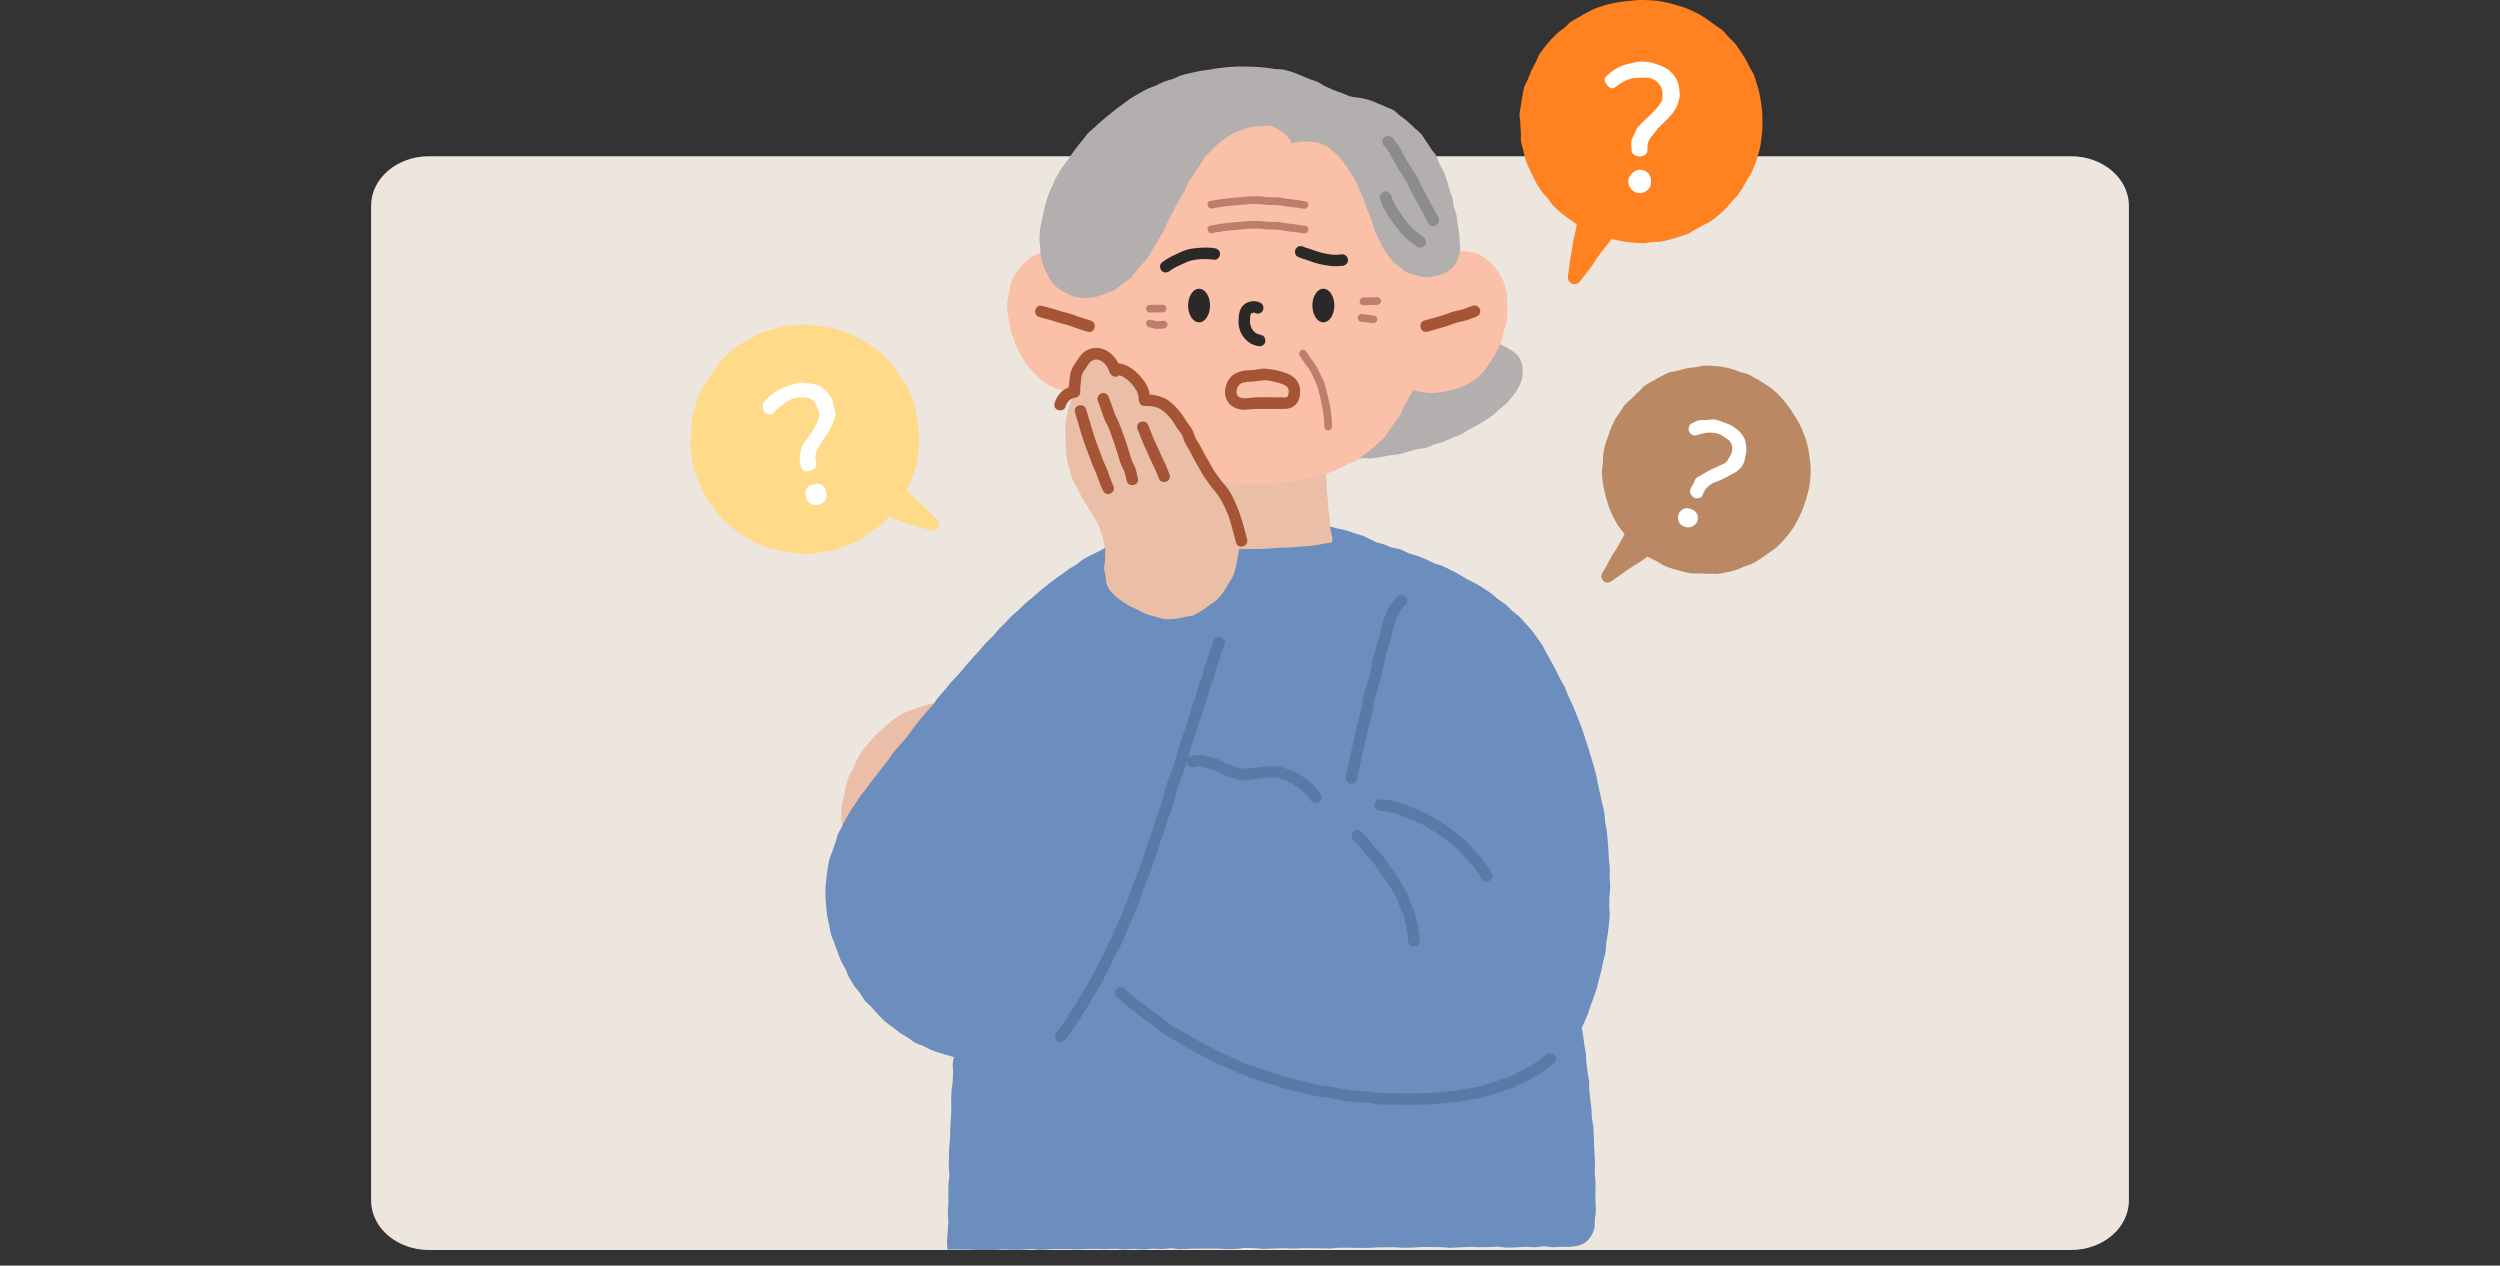 <svg width="320" height="162" viewBox="0 0 320 162" fill="none" xmlns="http://www.w3.org/2000/svg">
<rect x="0" y="0" width="320" height="162" fill="#333333" stroke="none"/>
<g clip-path="url(#clip0_1598_10000)">
<path d="M265.093 20H54.907C50.816 20 47.5 22.838 47.5 26.339V153.661C47.5 157.162 50.816 160 54.907 160H265.093C269.184 160 272.5 157.162 272.5 153.661V26.339C272.5 22.838 269.184 20 265.093 20Z" fill="#EDE6DF"/>
<path d="M117.205 52.761C117.298 53.155 117.397 53.545 117.461 53.944C117.525 54.344 117.565 54.748 117.594 55.148C117.624 55.547 117.678 55.957 117.673 56.356C117.668 56.756 117.639 57.165 117.599 57.565C117.56 57.964 117.525 58.373 117.451 58.768C117.377 59.163 117.274 59.557 117.17 59.947C117.066 60.337 116.884 60.702 116.746 61.081C116.608 61.461 116.489 61.846 116.327 62.216C116.164 62.586 116.006 62.96 115.809 63.311C115.612 63.661 115.345 63.971 115.123 64.307C114.901 64.642 114.729 65.012 114.477 65.333C114.226 65.653 113.959 65.954 113.683 66.25C113.407 66.546 113.126 66.837 112.83 67.108C112.534 67.38 112.159 67.562 111.838 67.809C111.518 68.055 111.187 68.272 110.847 68.494C110.507 68.716 110.216 69.007 109.856 69.195C109.496 69.382 109.121 69.53 108.746 69.688C108.371 69.846 108.001 70.004 107.617 70.132C107.232 70.26 106.852 70.393 106.457 70.492C106.063 70.59 105.649 70.581 105.254 70.64C104.859 70.699 104.46 70.842 104.06 70.871C103.661 70.901 103.247 70.871 102.847 70.871C102.448 70.871 102.038 70.832 101.639 70.797C101.239 70.763 100.84 70.679 100.445 70.61C100.051 70.541 99.656 70.447 99.266 70.344C98.877 70.24 98.472 70.181 98.093 70.043C97.713 69.905 97.333 69.757 96.963 69.594C96.593 69.431 96.238 69.229 95.888 69.032C95.538 68.835 95.202 68.603 94.867 68.376C94.532 68.149 94.201 67.922 93.885 67.671C93.57 67.419 93.244 67.177 92.948 66.901C92.653 66.625 92.352 66.349 92.08 66.048C91.809 65.747 91.622 65.377 91.38 65.056C91.138 64.736 90.852 64.445 90.63 64.1C90.408 63.755 90.201 63.414 90.014 63.054C89.826 62.694 89.698 62.309 89.54 61.934C89.382 61.56 89.215 61.195 89.087 60.81C88.958 60.425 88.815 60.05 88.717 59.651C88.618 59.251 88.598 58.847 88.539 58.447C88.48 58.048 88.376 57.648 88.347 57.249C88.317 56.849 88.431 56.435 88.436 56.036C88.44 55.636 88.45 55.232 88.49 54.832C88.529 54.433 88.455 54.014 88.529 53.614C88.603 53.215 88.756 52.835 88.86 52.445C88.963 52.056 89.072 51.666 89.21 51.286C89.348 50.906 89.451 50.512 89.619 50.142C89.787 49.772 90.088 49.471 90.28 49.121C90.472 48.771 90.67 48.42 90.897 48.085C91.124 47.75 91.365 47.434 91.617 47.118C91.868 46.803 92.031 46.413 92.307 46.117C92.583 45.821 92.884 45.545 93.185 45.274C93.486 45.002 93.797 44.741 94.117 44.495C94.438 44.248 94.788 44.041 95.128 43.824C95.469 43.607 95.853 43.474 96.213 43.286C96.573 43.099 96.889 42.832 97.264 42.675C97.639 42.517 98.033 42.428 98.418 42.3C98.803 42.172 99.183 42.058 99.582 41.959C99.982 41.861 100.366 41.737 100.761 41.678C101.155 41.619 101.57 41.59 101.969 41.56C102.369 41.53 102.778 41.55 103.183 41.555C103.587 41.56 103.986 41.609 104.386 41.649C104.785 41.688 105.185 41.762 105.58 41.831C105.974 41.9 106.379 41.95 106.768 42.053C107.158 42.157 107.543 42.28 107.922 42.413C108.302 42.546 108.687 42.675 109.057 42.837C109.427 43 109.782 43.192 110.132 43.39C110.482 43.587 110.822 43.804 111.158 44.031C111.493 44.258 111.843 44.46 112.159 44.712C112.475 44.963 112.78 45.229 113.076 45.506C113.372 45.782 113.653 46.073 113.925 46.369C114.196 46.665 114.423 47.005 114.669 47.325C114.916 47.646 115.133 47.986 115.35 48.327C115.567 48.667 115.848 48.968 116.036 49.328C116.223 49.688 116.332 50.083 116.489 50.453C116.647 50.822 116.849 51.178 116.978 51.562C117.106 51.947 117.131 52.356 117.229 52.751L117.205 52.761Z" fill="#FFDA88"/>
<path d="M110.039 65.091C110.606 65.264 110.621 65.224 111.188 65.397C111.755 65.569 111.755 65.574 112.322 65.747C112.889 65.92 112.894 65.9 113.461 66.072C114.029 66.245 114.024 66.265 114.591 66.437C115.158 66.61 115.133 66.689 115.706 66.867C116.278 67.044 116.283 67.014 116.85 67.187C117.417 67.36 117.412 67.384 117.984 67.557C118.556 67.73 118.561 67.7 119.133 67.868C119.553 67.981 119.913 67.759 120.085 67.453C120.258 67.148 120.248 66.738 119.932 66.437C119.508 66.033 119.474 66.067 119.055 65.663C118.635 65.259 118.66 65.229 118.236 64.825C117.812 64.42 117.831 64.4 117.407 63.991C116.983 63.582 116.934 63.641 116.51 63.236C116.085 62.832 116.1 62.812 115.676 62.408C115.252 62.003 115.291 61.964 114.862 61.555C114.433 61.145 114.423 61.165 113.999 60.756" fill="#FFDA88"/>
<path d="M101.372 49.244C101.703 49.165 102.014 49.017 102.319 48.988C102.66 48.953 102.99 49.022 103.301 49.047C103.893 49.096 104.45 49.175 104.909 49.402C105.367 49.629 105.732 49.999 106.048 50.393C106.364 50.793 106.581 51.271 106.714 51.819C106.739 51.917 106.704 51.927 106.729 52.026C106.808 52.361 106.936 52.677 106.926 52.983C106.916 53.289 106.803 53.609 106.694 53.94C106.581 54.27 106.423 54.63 106.211 55.005C105.999 55.385 105.713 55.784 105.397 56.243C105.126 56.647 104.914 56.998 104.756 57.284C104.598 57.57 104.494 57.826 104.43 58.048C104.371 58.27 104.376 58.477 104.386 58.674C104.396 58.872 104.435 59.079 104.494 59.306C104.554 59.562 104.44 59.75 104.287 59.927C104.134 60.105 103.962 60.203 103.72 60.258C103.464 60.317 103.237 60.376 103.01 60.297C102.783 60.218 102.576 60.036 102.507 59.74C102.428 59.404 102.379 59.084 102.354 58.793C102.324 58.502 102.393 58.206 102.457 57.91C102.522 57.619 102.6 57.279 102.773 56.938C102.946 56.598 103.261 56.253 103.562 55.809C103.868 55.38 104.1 54.995 104.282 54.679C104.47 54.364 104.603 54.083 104.692 53.831C104.78 53.584 104.879 53.358 104.889 53.155C104.899 52.953 104.82 52.736 104.766 52.509C104.751 52.44 104.687 52.455 104.672 52.381C104.534 51.819 104.297 51.345 103.799 51.069C103.523 50.916 103.168 50.877 102.788 50.872C102.482 50.872 102.122 50.842 101.747 50.931C101.146 51.079 100.697 51.414 100.302 51.715C99.908 52.016 99.488 52.292 99.188 52.692C99.02 52.889 98.862 53.047 98.64 53.057C98.418 53.067 98.166 53.007 97.954 52.85C97.762 52.697 97.708 52.455 97.659 52.218C97.609 51.982 97.58 51.73 97.737 51.523C97.925 51.261 98.171 51.025 98.423 50.783C98.655 50.561 98.941 50.383 99.222 50.176C99.528 49.95 99.883 49.792 100.263 49.629C100.608 49.481 100.968 49.328 101.372 49.234V49.244ZM104.115 61.999C104.504 61.905 104.884 61.87 105.19 62.058C105.496 62.245 105.658 62.586 105.747 62.961C105.836 63.335 105.846 63.71 105.658 64.026C105.471 64.341 105.131 64.519 104.746 64.613C104.361 64.706 104.026 64.642 103.72 64.45C103.409 64.258 103.247 63.962 103.153 63.587C103.059 63.212 103.03 62.852 103.217 62.541C103.404 62.23 103.74 62.087 104.115 61.994V61.999Z" fill="white"/>
<path d="M230.998 64.45C230.87 64.82 230.752 65.19 230.599 65.54C230.446 65.89 230.263 66.24 230.081 66.581C229.898 66.921 229.726 67.276 229.514 67.597C229.302 67.917 229.055 68.228 228.813 68.529C228.572 68.829 228.325 69.135 228.059 69.412C227.792 69.688 227.496 69.949 227.205 70.201C226.914 70.452 226.569 70.644 226.258 70.871C225.948 71.098 225.642 71.34 225.312 71.542C224.981 71.744 224.656 71.957 224.305 72.129C223.955 72.302 223.575 72.395 223.215 72.534C222.855 72.672 222.515 72.874 222.14 72.982C221.765 73.091 221.39 73.185 221.011 73.259C220.631 73.332 220.246 73.406 219.861 73.451C219.477 73.495 219.087 73.421 218.698 73.431C218.308 73.441 217.928 73.421 217.543 73.397C217.159 73.372 216.764 73.436 216.379 73.377C215.995 73.318 215.62 73.214 215.245 73.121C214.87 73.027 214.495 72.938 214.121 72.81C213.746 72.681 213.376 72.563 213.026 72.41C212.675 72.257 212.36 72.001 212.019 71.818C211.679 71.636 211.294 71.508 210.979 71.296C210.663 71.084 210.362 70.812 210.061 70.57C209.76 70.329 209.474 70.058 209.198 69.791C208.922 69.525 208.67 69.224 208.414 68.933C208.158 68.642 207.921 68.336 207.694 68.026C207.467 67.715 207.196 67.424 206.999 67.093C206.801 66.763 206.604 66.423 206.436 66.072C206.269 65.722 206.126 65.357 205.982 64.997C205.839 64.637 205.741 64.257 205.632 63.888C205.524 63.518 205.42 63.143 205.346 62.758C205.272 62.373 205.183 61.998 205.139 61.614C205.095 61.229 205.05 60.84 205.04 60.45C205.031 60.06 205.134 59.675 205.159 59.291C205.183 58.906 205.159 58.511 205.223 58.127C205.287 57.742 205.351 57.362 205.445 56.983C205.539 56.603 205.696 56.248 205.82 55.878C205.943 55.508 206.061 55.133 206.214 54.783C206.367 54.433 206.51 54.058 206.698 53.722C206.885 53.387 207.137 53.076 207.354 52.756C207.571 52.435 207.758 52.085 208 51.784C208.241 51.483 208.597 51.276 208.863 50.995C209.129 50.714 209.4 50.443 209.691 50.191C209.982 49.94 210.209 49.594 210.52 49.367C210.831 49.14 211.196 48.978 211.526 48.78C211.857 48.583 212.192 48.386 212.542 48.213C212.892 48.041 213.228 47.838 213.588 47.7C213.948 47.562 214.357 47.562 214.732 47.454C215.107 47.345 215.472 47.242 215.852 47.163C216.231 47.084 216.611 47.044 216.996 47C217.381 46.956 217.755 46.803 218.145 46.793C218.535 46.783 218.924 46.808 219.309 46.832C219.694 46.857 220.083 46.896 220.468 46.956C220.853 47.015 221.228 47.118 221.607 47.212C221.987 47.306 222.328 47.488 222.697 47.611C223.067 47.735 223.467 47.779 223.817 47.937C224.167 48.095 224.498 48.317 224.838 48.499C225.178 48.682 225.514 48.884 225.834 49.096C226.155 49.308 226.5 49.505 226.801 49.747C227.102 49.989 227.383 50.265 227.659 50.531C227.935 50.798 228.182 51.103 228.438 51.394C228.695 51.685 228.912 52.006 229.139 52.322C229.366 52.637 229.563 52.968 229.76 53.298C229.958 53.629 230.184 53.944 230.352 54.294C230.52 54.645 230.678 54.995 230.816 55.36C230.954 55.725 231.107 56.08 231.215 56.45C231.324 56.82 231.408 57.2 231.482 57.579C231.556 57.959 231.605 58.344 231.644 58.728C231.684 59.113 231.753 59.498 231.763 59.888C231.773 60.277 231.763 60.662 231.733 61.051C231.704 61.441 231.664 61.826 231.605 62.211C231.546 62.595 231.432 62.965 231.339 63.345C231.245 63.725 231.122 64.085 230.993 64.455L230.998 64.45Z" fill="#BA8963"/>
<path d="M209.282 65.88C208.981 66.418 209.021 66.438 208.72 66.98C208.419 67.522 208.419 67.518 208.118 68.06C207.817 68.603 207.837 68.612 207.536 69.15C207.235 69.688 207.22 69.683 206.92 70.22C206.619 70.758 206.545 70.719 206.249 71.261C205.953 71.804 205.973 71.814 205.672 72.356C205.371 72.898 205.346 72.884 205.05 73.426C204.868 73.776 205.021 74.176 205.257 74.388C205.494 74.6 205.879 74.654 206.204 74.432C206.546 74.199 206.888 73.966 207.23 73.732C207.743 73.382 207.719 73.342 208.231 72.992C208.744 72.642 208.769 72.677 209.282 72.326C209.795 71.976 209.815 72.001 210.328 71.651C210.841 71.3 210.801 71.241 211.314 70.891C211.827 70.541 211.842 70.561 212.36 70.21" fill="#BA8963"/>
<path d="M220.557 54.028C221.174 54.24 221.711 54.482 222.145 54.807C222.579 55.133 222.924 55.498 223.166 55.898C223.408 56.297 223.472 56.746 223.521 57.209C223.571 57.668 223.506 58.117 223.344 58.605C223.314 58.694 223.378 58.719 223.349 58.807C223.25 59.103 223.161 59.399 223.003 59.631C222.846 59.863 222.624 60.085 222.377 60.282C222.13 60.484 221.8 60.642 221.455 60.825C221.104 61.012 220.72 61.244 220.251 61.446C219.847 61.624 219.477 61.708 219.215 61.851C218.954 61.994 218.757 62.156 218.604 62.294C218.451 62.433 218.333 62.586 218.244 62.743C218.155 62.901 218.032 63.064 217.963 63.266C217.884 63.493 217.8 63.651 217.593 63.715C217.386 63.779 217.159 63.828 216.947 63.759C216.72 63.68 216.597 63.478 216.463 63.306C216.33 63.133 216.271 62.946 216.36 62.684C216.458 62.388 216.636 62.151 216.754 61.915C216.873 61.678 216.927 61.392 217.119 61.2C217.312 61.007 217.617 60.899 217.918 60.726C218.219 60.553 218.56 60.302 219.008 60.109C219.452 59.932 219.807 59.74 220.108 59.592C220.404 59.439 220.695 59.37 220.883 59.222C221.07 59.074 221.144 58.862 221.248 58.709C221.351 58.561 221.46 58.408 221.529 58.206C221.548 58.142 221.593 58.156 221.617 58.097C221.785 57.599 221.78 57.091 221.529 56.637C221.391 56.386 221.119 56.203 220.828 56.016C220.596 55.863 220.34 55.661 220.01 55.547C219.477 55.365 218.969 55.355 218.515 55.394C218.066 55.434 217.632 55.542 217.208 55.705C216.986 55.774 216.769 55.749 216.592 55.646C216.414 55.547 216.256 55.385 216.172 55.158C216.098 54.946 216.153 54.733 216.232 54.526C216.31 54.319 216.458 54.211 216.68 54.132C216.952 54.023 217.218 53.856 217.529 53.791C217.815 53.732 218.125 53.782 218.446 53.757C218.791 53.732 219.156 53.653 219.526 53.708C219.867 53.762 220.202 53.905 220.557 54.028ZM216.449 65.16C216.794 65.278 217.06 65.466 217.203 65.762C217.346 66.058 217.371 66.388 217.257 66.719C217.144 67.049 216.888 67.237 216.592 67.384C216.296 67.532 216.019 67.542 215.674 67.424C215.329 67.305 215.077 67.167 214.934 66.867C214.791 66.566 214.722 66.225 214.836 65.895C214.949 65.564 215.191 65.298 215.482 65.15C215.773 65.002 216.108 65.047 216.444 65.16H216.449Z" fill="white"/>
<path d="M225.587 15.291C225.592 15.681 225.607 16.071 225.587 16.45C225.568 16.83 225.523 17.225 225.469 17.605C225.415 17.984 225.39 18.379 225.311 18.759C225.232 19.138 225.124 19.513 225.015 19.883C224.907 20.253 224.798 20.633 224.665 20.993C224.532 21.353 224.364 21.708 224.202 22.058C224.039 22.408 223.802 22.724 223.615 23.059C223.427 23.395 223.255 23.745 223.042 24.066C222.83 24.386 222.628 24.721 222.391 25.027C222.155 25.333 221.854 25.59 221.597 25.876C221.341 26.162 221.129 26.497 220.848 26.763C220.567 27.03 220.276 27.291 219.98 27.538C219.684 27.784 219.378 28.031 219.062 28.258C218.747 28.485 218.372 28.613 218.036 28.81C217.701 29.008 217.366 29.19 217.02 29.363C216.675 29.535 216.369 29.797 216.009 29.945C215.649 30.093 215.274 30.201 214.904 30.32C214.535 30.438 214.17 30.561 213.79 30.655C213.41 30.749 213.035 30.852 212.655 30.916C212.276 30.98 211.876 30.941 211.491 30.976C211.107 31.01 210.727 31.123 210.332 31.128C209.938 31.133 209.553 31.084 209.168 31.064C208.784 31.044 208.394 30.99 208.009 30.941C207.625 30.892 207.245 30.798 206.87 30.719C206.495 30.64 206.115 30.541 205.746 30.433C205.376 30.324 204.981 30.26 204.621 30.127C204.261 29.994 203.896 29.846 203.541 29.683C203.186 29.52 202.85 29.328 202.51 29.136C202.17 28.943 201.854 28.721 201.529 28.509C201.203 28.297 200.882 28.075 200.577 27.839C200.271 27.602 199.95 27.375 199.664 27.114C199.378 26.852 199.077 26.596 198.811 26.32C198.545 26.043 198.352 25.688 198.106 25.387C197.859 25.087 197.568 24.82 197.346 24.505C197.124 24.189 196.902 23.868 196.7 23.533C196.498 23.198 196.36 22.837 196.182 22.487C196.005 22.137 195.822 21.802 195.674 21.442C195.526 21.082 195.358 20.732 195.24 20.361C195.122 19.992 195.067 19.602 194.979 19.227C194.89 18.852 194.757 18.482 194.693 18.098C194.628 17.713 194.707 17.318 194.673 16.929C194.638 16.539 194.609 16.164 194.604 15.775C194.599 15.385 194.481 14.995 194.5 14.611C194.52 14.226 194.628 13.841 194.678 13.457C194.727 13.072 194.786 12.687 194.865 12.307C194.944 11.928 194.993 11.533 195.097 11.163C195.201 10.793 195.452 10.463 195.59 10.103C195.728 9.743 195.862 9.378 196.024 9.028C196.187 8.677 196.374 8.342 196.562 8.002C196.749 7.661 196.838 7.262 197.05 6.941C197.262 6.621 197.504 6.305 197.741 5.999C197.977 5.693 198.224 5.388 198.485 5.102C198.747 4.815 199.038 4.554 199.314 4.283C199.59 4.012 199.935 3.814 200.231 3.568C200.527 3.321 200.774 3 201.09 2.779C201.405 2.557 201.76 2.389 202.096 2.192C202.431 1.994 202.762 1.802 203.112 1.624C203.462 1.447 203.792 1.245 204.152 1.097C204.512 0.949 204.882 0.835 205.252 0.717C205.622 0.599 206.002 0.525 206.382 0.431C206.762 0.337 207.141 0.293 207.526 0.229C207.911 0.164 208.29 0.14 208.68 0.105C209.07 0.071 209.445 0.007 209.834 0.002C210.224 -0.003 210.614 0.002 210.993 0.026C211.373 0.051 211.773 0.056 212.152 0.11C212.532 0.164 212.922 0.238 213.297 0.317C213.671 0.396 214.051 0.505 214.421 0.613C214.791 0.722 215.176 0.806 215.536 0.944C215.896 1.082 216.261 1.23 216.611 1.393C216.961 1.555 217.311 1.733 217.652 1.92C217.992 2.108 218.303 2.344 218.623 2.557C218.944 2.769 219.255 3.005 219.56 3.242C219.866 3.479 220.226 3.656 220.512 3.918C220.798 4.179 221.03 4.5 221.297 4.781C221.563 5.062 221.874 5.309 222.12 5.61C222.367 5.91 222.559 6.251 222.781 6.566C223.003 6.882 223.21 7.212 223.412 7.543C223.615 7.873 223.768 8.229 223.94 8.579C224.113 8.929 224.359 9.24 224.507 9.6C224.655 9.96 224.744 10.339 224.862 10.709C224.981 11.079 225.089 11.449 225.183 11.829C225.277 12.209 225.326 12.588 225.39 12.973C225.454 13.358 225.504 13.738 225.543 14.122C225.583 14.507 225.587 14.892 225.592 15.281L225.587 15.291Z" fill="#FF8120"/>
<path d="M202.298 25.412C202.209 25.965 202.249 25.969 202.16 26.527C202.071 27.084 202.066 27.079 201.977 27.632C201.888 28.184 201.908 28.189 201.819 28.741C201.731 29.294 201.711 29.289 201.617 29.841C201.524 30.394 201.445 30.379 201.356 30.936C201.267 31.493 201.292 31.493 201.198 32.046C201.104 32.598 201.085 32.593 200.996 33.151C200.907 33.708 200.942 33.713 200.853 34.265C200.764 34.818 200.779 34.823 200.695 35.38C200.636 35.834 200.897 36.179 201.247 36.322C201.597 36.465 201.982 36.361 202.253 35.992C202.618 35.488 202.653 35.513 203.018 35.015C203.383 34.517 203.408 34.532 203.773 34.029C204.138 33.526 204.078 33.481 204.443 32.978C204.808 32.475 204.828 32.49 205.193 31.987C205.558 31.484 205.602 31.513 205.972 31.01C206.342 30.507 206.322 30.492 206.687 29.989C207.052 29.486 207.057 29.491 207.427 28.983" fill="#FF8120"/>
<path d="M210.007 7.878C210.367 7.873 210.722 7.903 211.047 7.942C211.407 7.987 211.733 8.12 212.049 8.219C212.65 8.406 213.188 8.633 213.612 8.973C214.036 9.318 214.391 9.733 214.623 10.221C214.86 10.709 214.973 11.271 214.983 11.873C214.983 11.982 215.013 11.982 215.013 12.09C215.018 12.455 214.899 12.796 214.816 13.111C214.732 13.427 214.584 13.733 214.391 14.048C214.199 14.364 213.943 14.685 213.637 15.025C213.326 15.365 212.941 15.715 212.507 16.12C212.133 16.475 211.911 16.865 211.684 17.126C211.452 17.387 211.274 17.604 211.161 17.817C211.047 18.029 210.929 18.221 210.895 18.428C210.86 18.635 210.875 18.862 210.88 19.114C210.88 19.39 210.806 19.646 210.604 19.794C210.401 19.942 210.14 20.036 209.874 20.041C209.597 20.041 209.346 19.927 209.134 19.789C208.922 19.656 208.838 19.419 208.833 19.099C208.828 18.734 208.774 18.393 208.813 18.083C208.853 17.777 209.04 17.511 209.173 17.225C209.306 16.939 209.405 16.578 209.662 16.268C209.918 15.957 210.273 15.612 210.692 15.227C211.112 14.857 211.437 14.517 211.703 14.236C211.97 13.955 212.192 13.718 212.345 13.481C212.493 13.244 212.685 13.057 212.739 12.85C212.793 12.643 212.779 12.401 212.774 12.149C212.774 12.07 212.808 12.07 212.808 11.996C212.798 11.38 212.532 10.852 212.078 10.453C211.827 10.231 211.491 10.068 211.092 9.974C210.776 9.9 210.406 9.95 209.997 9.955C209.341 9.965 208.764 10.009 208.285 10.231C207.807 10.453 207.329 10.69 206.924 11.035C206.707 11.197 206.515 11.341 206.278 11.296C206.041 11.257 205.874 11.074 205.691 10.857C205.528 10.655 205.38 10.448 205.385 10.196C205.385 9.94 205.578 9.772 205.795 9.595C206.051 9.368 206.303 9.126 206.618 8.934C206.909 8.756 207.225 8.598 207.565 8.45C207.935 8.288 208.335 8.169 208.759 8.09C209.154 8.016 209.563 7.893 210.002 7.883L210.007 7.878ZM209.879 21.728C210.303 21.723 210.687 21.876 210.959 22.142C211.235 22.408 211.324 22.778 211.329 23.188C211.334 23.597 211.245 23.962 210.978 24.248C210.712 24.529 210.347 24.707 209.923 24.712C209.499 24.716 209.139 24.564 208.867 24.287C208.591 24.016 208.414 23.646 208.409 23.232C208.404 22.818 208.611 22.487 208.877 22.216C209.144 21.945 209.469 21.733 209.879 21.723V21.728Z" fill="white"/>
<path d="M115.429 109.248C115.789 109.145 116.134 109.002 116.489 108.898C116.844 108.795 117.219 108.75 117.579 108.657C117.939 108.563 118.304 108.489 118.664 108.4C119.024 108.311 119.379 108.218 119.749 108.134C120.119 108.05 120.474 107.986 120.844 107.912C121.214 107.838 121.564 107.729 121.934 107.665C122.324 107.596 122.723 107.576 123.118 107.493C123.512 107.409 123.887 107.295 124.272 107.192C124.657 107.088 125.022 106.92 125.396 106.797C125.771 106.674 126.156 106.57 126.526 106.417C126.896 106.264 127.276 106.141 127.626 105.959C127.976 105.776 128.351 105.613 128.681 105.391C129.012 105.169 129.253 104.834 129.559 104.578C129.875 104.311 130.176 104.065 130.422 103.784C130.694 103.473 130.92 103.157 131.118 102.837C131.33 102.491 131.552 102.161 131.685 101.801C131.823 101.426 131.966 101.046 132.025 100.662C132.084 100.277 131.976 99.872 131.956 99.478C131.936 99.083 131.976 98.684 131.887 98.299C131.798 97.914 131.581 97.579 131.428 97.209C131.276 96.839 131.128 96.494 130.93 96.149C130.733 95.803 130.57 95.453 130.338 95.128C130.107 94.802 129.87 94.496 129.608 94.2C129.347 93.904 129.115 93.579 128.829 93.308C128.543 93.037 128.223 92.8 127.912 92.553C127.601 92.306 127.285 92.065 126.96 91.848C126.634 91.631 126.265 91.463 125.919 91.276C125.574 91.088 125.214 90.906 124.854 90.758C124.494 90.61 124.085 90.566 123.71 90.452C123.335 90.339 122.955 90.22 122.575 90.156C122.196 90.092 121.796 90.062 121.406 90.052C121.002 90.043 120.597 89.939 120.203 89.969C119.808 89.998 119.399 90.048 119.004 90.117C118.61 90.186 118.24 90.383 117.86 90.492C117.48 90.6 117.086 90.699 116.716 90.847C116.346 90.995 115.961 91.128 115.606 91.315C115.251 91.503 114.911 91.72 114.575 91.937C114.24 92.154 113.974 92.469 113.663 92.716C113.352 92.963 113.037 93.209 112.746 93.48C112.455 93.752 112.154 94.013 111.882 94.309C111.611 94.605 111.35 94.901 111.103 95.216C110.857 95.532 110.561 95.813 110.339 96.144C110.117 96.474 109.929 96.834 109.732 97.184C109.535 97.535 109.436 97.934 109.263 98.294C109.091 98.654 108.82 98.975 108.677 99.345C108.534 99.715 108.415 100.104 108.302 100.489C108.188 100.874 108.188 101.288 108.099 101.678C108.011 102.067 107.878 102.447 107.823 102.846C107.769 103.246 107.7 103.641 107.68 104.04C107.661 104.44 107.72 104.839 107.735 105.239C107.749 105.638 107.744 106.038 107.799 106.437C107.853 106.866 107.996 107.251 108.119 107.616C108.257 108.025 108.346 108.439 108.558 108.76C108.795 109.115 109.155 109.327 109.48 109.564C109.806 109.801 110.146 109.998 110.556 110.102C110.931 110.195 111.325 110.23 111.764 110.2C112.144 110.176 112.543 110.116 112.967 109.988C113.392 109.86 113.796 109.747 114.205 109.623C114.615 109.5 115.029 109.367 115.438 109.248H115.429Z" fill="#EBBEA7"/>
<path d="M171.29 68.198C171.665 68.277 172.04 68.4 172.429 68.489C172.819 68.578 173.204 68.598 173.589 68.692C173.973 68.785 174.323 68.968 174.708 69.066C175.093 69.165 175.468 69.249 175.847 69.357C176.227 69.466 176.617 69.515 176.992 69.629C177.367 69.742 177.712 69.939 178.092 70.058C178.471 70.176 178.871 70.191 179.246 70.319C179.621 70.447 179.951 70.674 180.321 70.807C180.691 70.941 181.076 71.024 181.445 71.162C181.815 71.3 182.175 71.453 182.54 71.601C182.905 71.749 183.241 71.962 183.601 72.114C183.961 72.267 184.365 72.322 184.725 72.489C185.085 72.657 185.436 72.829 185.786 73.002C186.136 73.175 186.476 73.377 186.821 73.559C187.167 73.742 187.487 73.974 187.833 74.166C188.178 74.359 188.553 74.487 188.888 74.689C189.223 74.891 189.574 75.084 189.899 75.296C190.225 75.508 190.555 75.73 190.876 75.957C191.196 76.183 191.463 76.489 191.773 76.721C192.084 76.953 192.439 77.15 192.74 77.397C193.041 77.643 193.297 77.954 193.588 78.215C193.879 78.477 194.23 78.684 194.506 78.96C194.782 79.236 195.038 79.542 195.3 79.833C195.561 80.124 195.832 80.415 196.079 80.716C196.326 81.017 196.548 81.352 196.77 81.668C196.991 81.984 197.248 82.294 197.45 82.63C197.652 82.965 197.8 83.355 198.003 83.7C198.205 84.045 198.402 84.395 198.594 84.746C198.787 85.096 198.984 85.446 199.171 85.801C199.359 86.156 199.502 86.531 199.684 86.891C199.867 87.251 200.114 87.572 200.286 87.937C200.459 88.302 200.562 88.691 200.725 89.061C200.888 89.431 201.095 89.771 201.253 90.141C201.411 90.511 201.559 90.881 201.712 91.256C201.864 91.631 202.007 92.001 202.151 92.376C202.294 92.75 202.441 93.12 202.58 93.5C202.718 93.88 202.816 94.264 202.945 94.649C203.073 95.034 203.211 95.404 203.329 95.789C203.448 96.173 203.561 96.558 203.67 96.943C203.778 97.327 203.911 97.707 204.015 98.097C204.118 98.486 204.227 98.871 204.321 99.261C204.414 99.65 204.469 100.05 204.557 100.44C204.646 100.829 204.735 101.224 204.814 101.613C204.893 102.003 205.001 102.393 205.075 102.787C205.149 103.182 205.277 103.567 205.347 103.961C205.416 104.356 205.396 104.765 205.455 105.165C205.514 105.564 205.618 105.954 205.667 106.348C205.716 106.743 205.736 107.147 205.781 107.547C205.825 107.946 205.835 108.346 205.869 108.745C205.904 109.145 205.909 109.544 205.933 109.949C205.958 110.353 206.037 110.748 206.052 111.147C206.067 111.547 206.032 111.951 206.042 112.351C206.052 112.75 206.101 113.15 206.101 113.554C206.101 113.959 206.017 114.353 206.007 114.758C205.998 115.162 206.002 115.557 205.983 115.961C205.963 116.365 206.067 116.77 206.042 117.169C206.017 117.564 205.978 117.954 205.943 118.348C205.909 118.743 205.84 119.132 205.795 119.522C205.751 119.912 205.652 120.296 205.598 120.691C205.544 121.085 205.568 121.485 205.504 121.875C205.44 122.264 205.302 122.639 205.228 123.029C205.154 123.418 205.075 123.803 204.986 124.188C204.898 124.572 204.774 124.947 204.671 125.327C204.567 125.707 204.513 126.101 204.4 126.481C204.286 126.861 204.138 127.226 204.015 127.601C203.892 127.976 203.739 128.341 203.601 128.711C203.462 129.08 203.379 129.475 203.226 129.835C203.073 130.195 202.93 130.57 202.767 130.93C202.604 131.29 202.407 131.635 202.224 131.985C202.042 132.336 201.776 132.641 201.578 132.982C201.381 133.322 201.154 133.648 200.942 133.978C200.73 134.308 200.577 134.683 200.345 135.004C200.114 135.325 199.862 135.63 199.615 135.936C199.369 136.242 199.098 136.528 198.831 136.824C198.565 137.12 198.264 137.371 197.988 137.648C197.712 137.924 197.46 138.234 197.164 138.496C196.868 138.757 196.577 139.024 196.266 139.265C195.956 139.507 195.606 139.689 195.275 139.911C194.945 140.133 194.624 140.35 194.284 140.553C193.948 140.75 193.623 140.967 193.278 141.139C192.932 141.312 192.558 141.435 192.202 141.588C191.847 141.741 191.472 141.845 191.107 141.978C190.742 142.111 190.407 142.323 190.032 142.437C189.657 142.55 189.268 142.575 188.888 142.668C188.508 142.762 188.143 142.881 187.759 142.954C187.374 143.028 186.989 143.058 186.604 143.122C186.22 143.186 185.84 143.255 185.455 143.305C185.071 143.354 184.686 143.379 184.296 143.413C183.907 143.448 183.527 143.527 183.137 143.546C182.748 143.566 182.363 143.63 181.973 143.64C181.584 143.65 181.194 143.596 180.809 143.596C180.424 143.596 180.03 143.655 179.645 143.65C179.26 143.645 178.866 143.645 178.481 143.63C178.097 143.615 177.707 143.556 177.317 143.536C176.918 143.517 176.523 143.467 176.124 143.443C175.724 143.418 175.33 143.364 174.935 143.324C174.54 143.285 174.131 143.354 173.732 143.31C173.332 143.265 172.938 143.206 172.543 143.147C172.148 143.088 171.769 142.93 171.379 142.851C170.989 142.772 170.575 142.772 170.19 142.678C169.806 142.585 169.421 142.456 169.036 142.343C168.651 142.229 168.311 141.998 167.936 141.86C167.561 141.721 167.157 141.662 166.792 141.5C166.427 141.337 166.072 141.149 165.722 140.962C165.372 140.775 165.012 140.592 164.676 140.375C164.336 140.148 164.06 139.828 163.739 139.576C163.419 139.324 163.073 139.098 162.772 138.821C162.472 138.545 162.225 138.215 161.944 137.914C161.663 137.613 161.367 137.337 161.105 137.021C160.844 136.705 160.607 136.375 160.366 136.045C160.124 135.714 159.912 135.369 159.69 135.024C159.468 134.678 159.172 134.382 158.965 134.032C158.758 133.682 158.615 133.288 158.422 132.927C158.235 132.577 157.973 132.267 157.801 131.907C157.628 131.546 157.559 131.147 157.396 130.782C157.234 130.417 156.987 130.092 156.839 129.727C156.691 129.362 156.642 128.952 156.514 128.577C156.385 128.203 156.168 127.857 156.055 127.477C155.941 127.098 155.872 126.703 155.774 126.318C155.675 125.934 155.542 125.559 155.453 125.174C155.364 124.789 155.364 124.385 155.29 123.995C155.216 123.606 155.152 123.216 155.093 122.826C155.034 122.437 154.93 122.047 154.886 121.653C154.842 121.258 154.768 120.868 154.733 120.469C154.698 120.069 154.713 119.675 154.698 119.28C154.684 118.886 154.625 118.486 154.625 118.092C154.625 117.697 154.748 117.303 154.758 116.903C154.768 116.504 154.743 116.109 154.772 115.714C154.802 115.32 154.827 114.925 154.866 114.531C154.906 114.136 155.019 113.751 155.073 113.362C155.128 112.972 155.187 112.578 155.256 112.188C155.325 111.798 155.379 111.404 155.463 111.019C155.547 110.634 155.665 110.254 155.764 109.87C155.862 109.485 155.976 109.11 156.089 108.73C156.203 108.351 156.223 107.941 156.351 107.566C156.479 107.192 156.622 106.822 156.77 106.452" fill="#6B8EBF"/>
<path d="M166.654 79.656C166.654 79.271 166.634 78.881 166.624 78.487C166.614 78.092 166.619 77.707 166.599 77.318C166.58 76.928 166.53 76.543 166.491 76.154C166.451 75.764 166.358 75.384 166.299 75.005C166.239 74.625 166.205 74.23 166.111 73.855C166.017 73.481 165.85 73.125 165.717 72.76C165.583 72.395 165.514 72.001 165.332 71.656C165.149 71.31 164.957 70.975 164.72 70.654C164.498 70.354 164.188 70.132 163.931 69.87C163.675 69.609 163.423 69.333 163.127 69.111C162.831 68.889 162.511 68.706 162.19 68.519C161.869 68.331 161.534 68.193 161.189 68.045C160.844 67.897 160.523 67.725 160.168 67.611C159.813 67.498 159.453 67.429 159.088 67.355C158.723 67.281 158.358 67.222 157.993 67.187C157.598 67.148 157.209 67.074 156.819 67.049C156.429 67.024 156.03 67.024 155.635 67.014C155.241 67.005 154.846 66.965 154.452 66.97C154.057 66.975 153.662 67.034 153.273 67.054C152.883 67.074 152.489 67.162 152.099 67.197C151.709 67.232 151.3 67.172 150.915 67.222C150.531 67.271 150.136 67.365 149.751 67.434C149.367 67.503 148.982 67.602 148.597 67.685C148.212 67.769 147.813 67.794 147.433 67.888C147.053 67.981 146.669 68.09 146.294 68.198C145.919 68.307 145.564 68.504 145.194 68.627C144.824 68.751 144.429 68.83 144.064 68.973C143.7 69.116 143.325 69.244 142.96 69.397C142.595 69.55 142.235 69.707 141.88 69.875C141.524 70.043 141.204 70.29 140.854 70.472C140.504 70.654 140.134 70.793 139.788 70.985C139.443 71.177 139.083 71.335 138.743 71.537C138.402 71.74 138.121 72.031 137.791 72.243C137.46 72.455 137.115 72.642 136.79 72.864C136.464 73.086 136.153 73.323 135.833 73.555C135.512 73.786 135.192 74.008 134.876 74.245C134.56 74.482 134.25 74.719 133.939 74.965C133.628 75.212 133.332 75.463 133.026 75.715C132.721 75.966 132.439 76.238 132.144 76.494C131.848 76.751 131.522 76.977 131.231 77.244C130.94 77.51 130.679 77.801 130.388 78.072C130.097 78.344 129.771 78.566 129.49 78.842C129.209 79.118 128.962 79.424 128.681 79.705C128.4 79.986 128.119 80.257 127.848 80.538C127.576 80.82 127.345 81.145 127.073 81.431C126.802 81.717 126.496 81.969 126.23 82.26C125.964 82.551 125.732 82.866 125.465 83.162C125.199 83.458 124.918 83.73 124.657 84.025C124.395 84.321 124.134 84.612 123.877 84.913C123.626 85.204 123.389 85.505 123.137 85.796C122.886 86.087 122.625 86.368 122.373 86.659C122.121 86.95 121.835 87.207 121.589 87.503C121.342 87.799 121.105 88.099 120.859 88.395C120.612 88.691 120.351 88.972 120.104 89.263C119.858 89.554 119.67 89.9 119.429 90.195C119.187 90.492 118.901 90.758 118.659 91.054C118.417 91.35 118.146 91.626 117.904 91.927C117.663 92.228 117.421 92.523 117.184 92.824C116.948 93.125 116.755 93.461 116.514 93.761C116.272 94.062 116.05 94.373 115.808 94.674C115.567 94.975 115.271 95.226 115.034 95.527C114.797 95.828 114.526 96.104 114.289 96.405C114.053 96.706 113.87 97.051 113.633 97.352C113.397 97.653 113.145 97.944 112.908 98.25C112.672 98.555 112.459 98.871 112.228 99.177C112.001 99.473 111.744 99.749 111.517 100.05C111.291 100.351 111.083 100.666 110.861 100.967C110.639 101.268 110.373 101.544 110.156 101.85C109.939 102.156 109.737 102.477 109.53 102.787C109.323 103.098 109.106 103.409 108.908 103.729C108.711 104.05 108.514 104.37 108.326 104.696C108.139 105.022 107.991 105.372 107.823 105.707C107.656 106.042 107.434 106.358 107.281 106.698C107.128 107.039 107.093 107.433 106.955 107.784C106.812 108.158 106.684 108.533 106.566 108.918C106.447 109.303 106.235 109.658 106.146 110.047C106.058 110.437 105.993 110.836 105.929 111.231C105.865 111.626 105.826 112.025 105.786 112.425C105.747 112.824 105.668 113.224 105.658 113.623C105.648 114.023 105.643 114.427 105.658 114.827C105.673 115.226 105.717 115.631 105.757 116.025C105.796 116.42 105.811 116.829 105.87 117.224C105.929 117.618 106.053 118.008 106.136 118.397C106.22 118.787 106.265 119.192 106.368 119.581C106.472 119.971 106.669 120.326 106.797 120.711C106.926 121.095 107.064 121.465 107.207 121.84C107.35 122.215 107.468 122.6 107.631 122.965C107.794 123.33 108.025 123.66 108.208 124.015C108.39 124.37 108.484 124.775 108.686 125.12C108.889 125.465 109.091 125.815 109.308 126.151C109.525 126.486 109.826 126.767 110.062 127.093C110.299 127.418 110.467 127.793 110.718 128.104C110.97 128.415 111.32 128.646 111.586 128.942C111.853 129.238 112.094 129.559 112.381 129.845C112.667 130.131 112.928 130.432 113.229 130.698C113.53 130.965 113.865 131.186 114.181 131.433C114.496 131.68 114.812 131.926 115.138 132.158C115.463 132.39 115.818 132.577 116.159 132.784C116.499 132.992 116.795 133.283 117.15 133.475C117.495 133.662 117.89 133.746 118.24 133.909C118.59 134.072 118.925 134.289 119.281 134.432C119.636 134.575 120.02 134.673 120.385 134.802C120.75 134.93 121.13 135.019 121.505 135.127C121.88 135.236 122.245 135.369 122.62 135.458C122.994 135.546 123.374 135.635 123.759 135.704C124.144 135.773 124.518 135.882 124.903 135.936C125.288 135.99 125.673 136.045 126.062 136.079C126.452 136.114 126.842 136.05 127.231 136.064C127.621 136.079 128.005 136.138 128.395 136.133C128.785 136.128 129.174 136.124 129.559 136.109C129.944 136.094 130.338 136.128 130.728 136.094C131.118 136.059 131.502 135.99 131.887 135.941C132.272 135.892 132.656 135.833 133.041 135.768C133.426 135.704 133.796 135.581 134.181 135.507C134.565 135.433 134.93 135.31 135.31 135.221C135.69 135.132 136.079 135.103 136.459 135.004C136.839 134.905 137.199 134.772 137.574 134.664C137.949 134.555 138.343 134.521 138.713 134.397C139.083 134.274 139.448 134.072 139.828 133.958C140.208 133.845 140.607 133.766 140.987 133.662C141.367 133.559 141.737 133.376 142.121 133.273C142.506 133.169 142.91 133.135 143.295 133.031C143.68 132.927 144.06 132.799 144.439 132.686C144.819 132.572 145.214 132.489 145.593 132.365C145.973 132.242 146.353 132.114 146.723 131.976C147.093 131.838 147.458 131.67 147.823 131.507C148.188 131.344 148.518 131.117 148.868 130.93C149.219 130.743 149.574 130.565 149.909 130.348C150.244 130.131 150.55 129.884 150.866 129.638C151.182 129.391 151.463 129.13 151.759 128.854C152.055 128.577 152.4 128.38 152.671 128.079" fill="#6B8EBF"/>
<path d="M200.084 118.496C200.005 118.111 200.029 117.712 199.955 117.327C199.881 116.943 199.817 116.558 199.743 116.173C199.669 115.788 199.477 115.428 199.408 115.044C199.339 114.659 199.304 114.269 199.235 113.885C199.166 113.5 199.072 113.12 199.008 112.735C198.944 112.351 198.934 111.956 198.87 111.571C198.806 111.187 198.777 110.792 198.712 110.407C198.648 110.023 198.574 109.638 198.515 109.253C198.456 108.869 198.426 108.474 198.362 108.089C198.298 107.705 198.165 107.33 198.101 106.945C198.037 106.56 198.066 106.156 198.002 105.771C197.938 105.387 197.78 105.017 197.716 104.632C197.652 104.247 197.573 103.863 197.509 103.478C197.445 103.093 197.361 102.708 197.292 102.329C197.223 101.949 197.262 101.54 197.188 101.155C197.114 100.77 196.991 100.395 196.917 100.015C196.843 99.636 196.7 99.261 196.621 98.881C196.542 98.501 196.468 98.117 196.37 97.732C196.271 97.347 196.236 96.958 196.123 96.578C196.01 96.198 195.847 95.843 195.719 95.473C195.59 95.103 195.467 94.733 195.324 94.363C195.181 93.993 195.043 93.633 194.89 93.268C194.737 92.903 194.535 92.568 194.372 92.208C194.209 91.848 194.042 91.498 193.874 91.143C193.706 90.787 193.588 90.408 193.41 90.058C193.233 89.707 192.971 89.401 192.789 89.056C192.606 88.711 192.463 88.341 192.271 87.996C192.079 87.651 191.842 87.34 191.64 87C191.438 86.659 191.324 86.27 191.122 85.939C190.92 85.609 190.678 85.288 190.471 84.958C190.264 84.627 190.057 84.287 189.844 83.961C189.632 83.636 189.445 83.281 189.228 82.955C189.011 82.63 188.764 82.319 188.542 81.998C188.32 81.678 188.123 81.328 187.901 81.007C187.679 80.686 187.383 80.41 187.156 80.09C186.93 79.769 186.693 79.453 186.466 79.138C186.244 78.827 185.992 78.531 185.766 78.225C185.539 77.919 185.356 77.569 185.119 77.269C184.883 76.968 184.626 76.682 184.38 76.381C184.133 76.08 183.936 75.745 183.684 75.458C183.433 75.172 183.152 74.901 182.89 74.62C182.629 74.339 182.392 74.033 182.121 73.757C181.849 73.481 181.539 73.249 181.258 72.987C180.976 72.726 180.705 72.45 180.414 72.198C180.123 71.947 179.778 71.759 179.477 71.523C179.176 71.286 178.841 71.098 178.52 70.881C178.2 70.664 177.889 70.447 177.563 70.245C177.238 70.043 176.907 69.851 176.567 69.668C176.227 69.486 175.906 69.269 175.556 69.106C175.206 68.943 174.87 68.746 174.51 68.608C174.15 68.47 173.771 68.381 173.406 68.262C173.041 68.144 172.686 67.986 172.311 67.883C171.936 67.779 171.556 67.73 171.176 67.641C170.797 67.552 170.432 67.429 170.057 67.355C169.682 67.281 169.292 67.261 168.908 67.197C168.523 67.133 168.153 67.044 167.768 66.995C167.384 66.946 166.999 66.951 166.614 66.916C166.229 66.881 165.85 66.793 165.465 66.768C165.08 66.743 164.691 66.768 164.306 66.753C163.921 66.738 163.536 66.753 163.152 66.748C162.752 66.738 162.358 66.689 161.958 66.689C161.559 66.689 161.164 66.664 160.765 66.669C160.365 66.674 159.971 66.788 159.576 66.802C159.181 66.817 158.782 66.793 158.382 66.822C157.983 66.852 157.588 66.881 157.194 66.921C156.799 66.96 156.4 66.995 156.005 67.044C155.611 67.094 155.211 67.113 154.816 67.177C154.422 67.242 154.027 67.301 153.638 67.38C153.248 67.459 152.873 67.616 152.488 67.71C152.104 67.804 151.689 67.794 151.305 67.902C150.92 68.011 150.55 68.159 150.17 68.282C149.786 68.406 149.44 68.623 149.071 68.761C148.701 68.899 148.301 68.987 147.936 69.145C147.571 69.303 147.226 69.51 146.866 69.683C146.506 69.856 146.161 70.058 145.81 70.245C145.46 70.433 145.1 70.61 144.76 70.817C144.42 71.024 144.045 71.182 143.714 71.404C143.384 71.626 143.098 71.912 142.777 72.149C142.457 72.386 142.131 72.618 141.82 72.864C141.51 73.111 141.228 73.397 140.928 73.663C140.627 73.929 140.311 74.171 140.02 74.442C139.729 74.714 139.458 75.005 139.177 75.291C138.896 75.577 138.624 75.868 138.358 76.164C138.092 76.46 137.845 76.775 137.589 77.081C137.332 77.387 137.1 77.712 136.859 78.028C136.617 78.344 136.331 78.625 136.094 78.95C135.857 79.276 135.626 79.597 135.399 79.927C135.172 80.257 134.935 80.578 134.718 80.913C134.501 81.249 134.304 81.594 134.097 81.939C133.889 82.284 133.623 82.585 133.426 82.936C133.229 83.286 133.046 83.641 132.859 83.991C132.671 84.341 132.484 84.696 132.301 85.051C132.119 85.406 132.01 85.796 131.838 86.156C131.665 86.516 131.448 86.857 131.28 87.217C131.113 87.577 131.004 87.966 130.846 88.336C130.688 88.706 130.452 89.037 130.299 89.406C130.146 89.776 130.067 90.176 129.924 90.546C129.781 90.916 129.618 91.286 129.48 91.66C129.342 92.035 129.238 92.42 129.105 92.8C128.972 93.18 128.824 93.549 128.696 93.924C128.568 94.299 128.499 94.699 128.38 95.078C128.262 95.458 128.114 95.833 128 96.213C127.887 96.593 127.759 96.977 127.65 97.357C127.542 97.737 127.428 98.126 127.325 98.511C127.221 98.896 127.063 99.271 126.965 99.655C126.866 100.04 126.753 100.43 126.659 100.814C126.565 101.199 126.531 101.609 126.437 101.993C126.343 102.378 126.274 102.777 126.19 103.162C126.107 103.547 125.993 103.937 125.914 104.326C125.83 104.716 125.816 105.115 125.737 105.505C125.658 105.895 125.48 106.264 125.401 106.654C125.322 107.044 125.293 107.443 125.219 107.833C125.145 108.223 125.061 108.612 124.992 109.002C124.923 109.391 124.849 109.781 124.78 110.176C124.711 110.57 124.632 110.955 124.568 111.345C124.504 111.734 124.454 112.129 124.39 112.523C124.326 112.918 124.218 113.298 124.158 113.692C124.099 114.087 124.084 114.481 124.025 114.876C123.966 115.271 123.907 115.66 123.853 116.055C123.798 116.449 123.749 116.839 123.695 117.234C123.64 117.628 123.606 118.023 123.557 118.417C123.507 118.812 123.483 119.206 123.433 119.601C123.384 119.996 123.374 120.395 123.33 120.785C123.285 121.174 123.241 121.574 123.197 121.968C123.152 122.363 123.054 122.753 123.014 123.147C122.975 123.542 122.925 123.936 122.886 124.331C122.846 124.725 122.802 125.12 122.767 125.515C122.733 125.909 122.664 126.304 122.629 126.698C122.595 127.093 122.555 127.487 122.521 127.882C122.486 128.277 122.55 128.681 122.521 129.076C122.491 129.47 122.363 129.86 122.333 130.254C122.304 130.649 122.299 131.048 122.269 131.443C122.24 131.838 122.23 132.237 122.205 132.632C122.181 133.026 122.181 133.426 122.156 133.82C122.131 134.215 122.166 134.614 122.141 135.014C122.116 135.413 121.964 135.798 121.944 136.193C121.924 136.587 122.018 136.992 121.998 137.386C121.978 137.781 121.949 138.18 121.929 138.575C121.909 138.969 121.801 139.364 121.781 139.759C121.761 140.153 121.771 140.553 121.751 140.947C121.732 141.342 121.781 141.741 121.766 142.141C121.751 142.54 121.722 142.935 121.707 143.329C121.692 143.724 121.648 144.123 121.633 144.518C121.618 144.913 121.618 145.312 121.604 145.707C121.589 146.101 121.515 146.496 121.5 146.895C121.485 147.295 121.475 147.689 121.465 148.084C121.456 148.479 121.446 148.878 121.436 149.273C121.426 149.667 121.534 150.067 121.525 150.466C121.515 150.866 121.411 151.255 121.401 151.655C121.391 152.054 121.401 152.449 121.391 152.844C121.382 153.238 121.401 153.638 121.391 154.032C121.382 154.427 121.317 154.826 121.313 155.221C121.308 155.615 121.401 156.015 121.391 156.414C121.382 156.814 121.317 157.208 121.308 157.603C121.298 157.998 121.229 158.397 121.219 158.792C121.209 159.186 121.273 159.566 121.268 159.961C121.668 159.961 122.042 159.931 122.442 159.931C122.841 159.931 123.236 159.946 123.636 159.946C124.035 159.946 124.43 159.99 124.829 159.985C125.229 159.98 125.623 160 126.023 160C126.422 160 126.817 160 127.216 160C127.616 160 128.01 159.926 128.41 159.921C128.809 159.916 129.204 159.98 129.603 159.98C130.003 159.98 130.397 159.956 130.797 159.956C131.197 159.956 131.591 159.882 131.991 159.877C132.39 159.872 132.785 159.98 133.184 159.98C133.584 159.98 133.978 159.911 134.378 159.906C134.777 159.901 135.172 159.872 135.571 159.872C135.971 159.872 136.365 159.882 136.765 159.882C137.164 159.882 137.559 159.921 137.958 159.921C138.358 159.921 138.753 159.872 139.152 159.872C139.552 159.872 139.946 159.857 140.346 159.857C140.745 159.857 141.14 159.887 141.539 159.887C141.939 159.887 142.333 159.837 142.733 159.837C143.132 159.837 143.527 159.916 143.926 159.916C144.326 159.916 144.72 159.857 145.12 159.857C145.519 159.857 145.914 159.931 146.313 159.931C146.713 159.931 147.108 159.837 147.507 159.832C147.907 159.827 148.301 159.877 148.701 159.877C149.1 159.877 149.495 159.793 149.894 159.788C150.294 159.783 150.688 159.892 151.088 159.892C151.487 159.892 151.882 159.842 152.281 159.837C152.681 159.832 153.075 159.822 153.475 159.818C153.874 159.813 154.269 159.827 154.668 159.822C155.068 159.818 155.463 159.822 155.862 159.818C156.262 159.813 156.656 159.887 157.056 159.882C157.455 159.877 157.85 159.857 158.249 159.857C158.649 159.857 159.043 159.734 159.443 159.734C159.842 159.734 160.237 159.778 160.636 159.778C161.036 159.778 161.43 159.862 161.83 159.857C162.229 159.852 162.624 159.818 163.024 159.818C163.423 159.818 163.818 159.773 164.217 159.768C164.617 159.763 165.011 159.827 165.411 159.827C165.81 159.827 166.205 159.778 166.604 159.773C167.004 159.768 167.398 159.773 167.798 159.773C168.197 159.773 168.592 159.788 168.991 159.783C169.391 159.778 169.785 159.813 170.185 159.813C170.584 159.813 170.979 159.719 171.379 159.719C171.778 159.719 172.173 159.699 172.572 159.699C172.972 159.699 173.366 159.739 173.766 159.734C174.165 159.729 174.56 159.744 174.959 159.739C175.359 159.734 175.753 159.679 176.153 159.679C176.552 159.679 176.947 159.655 177.346 159.65C177.746 159.645 178.14 159.65 178.54 159.65C178.939 159.65 179.334 159.714 179.734 159.714C180.133 159.714 180.528 159.689 180.927 159.684C181.327 159.679 181.721 159.615 182.121 159.61C182.52 159.605 182.915 159.62 183.314 159.615C183.714 159.61 184.108 159.64 184.508 159.64C184.907 159.64 185.302 159.724 185.701 159.724C186.101 159.724 186.496 159.655 186.895 159.655C187.295 159.655 187.689 159.605 188.089 159.601C188.488 159.596 188.883 159.64 189.282 159.64C189.682 159.64 190.076 159.625 190.476 159.62C190.875 159.615 191.27 159.571 191.669 159.571C192.069 159.571 192.463 159.694 192.863 159.694C193.262 159.694 193.657 159.674 194.056 159.67C194.456 159.665 194.851 159.601 195.25 159.596C195.65 159.591 196.044 159.655 196.444 159.65C196.843 159.645 197.238 159.531 197.637 159.531C198.037 159.531 198.431 159.65 198.831 159.645C199.23 159.64 199.625 159.591 200.024 159.591C200.493 159.591 200.976 159.615 201.44 159.546C201.903 159.477 202.402 159.369 202.801 159.112C203.137 158.9 203.413 158.599 203.615 158.279C203.817 157.958 203.97 157.593 204.074 157.213C204.177 156.834 204.103 156.449 204.138 156.064C204.172 155.679 204.271 155.3 204.271 154.925C204.271 154.53 204.222 154.136 204.217 153.741C204.212 153.347 204.217 152.952 204.212 152.557C204.207 152.163 204.241 151.768 204.231 151.374C204.222 150.979 204.133 150.585 204.118 150.19C204.103 149.795 204.187 149.396 204.172 149.001C204.157 148.607 204.133 148.212 204.113 147.818C204.093 147.423 204.059 147.029 204.039 146.634C204.019 146.239 204.029 145.845 204.005 145.45C203.98 145.056 203.98 144.661 203.95 144.267C203.921 143.872 203.797 143.487 203.763 143.093C203.728 142.698 203.733 142.304 203.699 141.909C203.664 141.514 203.6 141.125 203.566 140.73C203.531 140.336 203.472 139.946 203.432 139.551C203.393 139.157 203.437 138.757 203.398 138.363C203.358 137.968 203.245 137.583 203.201 137.194C203.156 136.804 203.102 136.41 203.053 136.02C203.003 135.63 203.038 135.226 202.989 134.836C202.939 134.447 202.836 134.062 202.786 133.667C202.737 133.273 202.683 132.883 202.629 132.494C202.574 132.104 202.495 131.714 202.436 131.325C202.377 130.935 202.352 130.54 202.293 130.146C202.234 129.751 202.165 129.367 202.101 128.977C202.037 128.587 202.022 128.188 201.958 127.798C201.894 127.409 201.775 127.029 201.706 126.639C201.637 126.249 201.588 125.86 201.519 125.47C201.45 125.081 201.45 124.681 201.376 124.291C201.302 123.902 201.144 123.532 201.075 123.142C201.006 122.753 200.961 122.358 200.887 121.973C200.813 121.589 200.705 121.204 200.631 120.814C200.557 120.425 200.453 120.045 200.375 119.655C200.296 119.266 200.241 118.876 200.162 118.491L200.084 118.496Z" fill="#6B8EBF"/>
<path d="M183.023 23.055C183.201 23.375 183.324 23.73 183.502 24.061C183.679 24.391 183.921 24.677 184.089 25.008C184.256 25.338 184.321 25.718 184.478 26.053C184.636 26.389 184.878 26.685 185.026 27.025C185.174 27.365 185.273 27.725 185.411 28.07C185.549 28.416 185.751 28.736 185.874 29.082C185.998 29.427 186.101 29.792 186.21 30.142C186.318 30.492 186.412 30.857 186.501 31.217C186.589 31.577 186.629 31.967 186.698 32.342C186.767 32.717 186.875 33.081 186.93 33.461C186.984 33.841 187.018 34.216 187.073 34.591C187.127 34.966 187.088 35.355 187.147 35.73C187.206 36.105 187.364 36.46 187.438 36.835C187.512 37.21 187.566 37.58 187.67 37.95C187.773 38.319 187.827 38.694 187.965 39.054C188.113 39.444 188.38 39.784 188.562 40.154C188.745 40.524 188.853 40.948 189.08 41.298C189.307 41.649 189.559 41.994 189.83 42.31C190.101 42.625 190.397 42.936 190.713 43.207C191.028 43.478 191.398 43.691 191.753 43.913C192.044 44.095 192.375 44.223 192.681 44.391C192.986 44.559 193.302 44.726 193.583 44.924C193.864 45.121 194.155 45.348 194.367 45.629C194.599 45.925 194.722 46.305 194.821 46.66C194.92 47.015 194.92 47.395 194.905 47.769C194.89 48.144 194.821 48.509 194.703 48.859C194.584 49.21 194.422 49.545 194.229 49.866C194.037 50.186 193.81 50.477 193.573 50.768C193.337 51.059 193.12 51.365 192.853 51.626C192.572 51.903 192.237 52.115 191.936 52.371C191.635 52.628 191.383 52.933 191.063 53.17C190.742 53.407 190.412 53.614 190.081 53.831C189.751 54.048 189.406 54.236 189.065 54.438C188.725 54.64 188.37 54.803 188.02 54.99C187.67 55.178 187.369 55.444 187.009 55.611C186.649 55.779 186.269 55.883 185.904 56.036C185.539 56.189 185.194 56.391 184.829 56.529C184.464 56.667 184.069 56.741 183.694 56.864C183.319 56.988 182.969 57.19 182.594 57.303C182.22 57.417 181.8 57.407 181.421 57.505C181.041 57.604 180.661 57.718 180.276 57.806C179.892 57.895 179.522 58.053 179.137 58.127C178.752 58.201 178.348 58.211 177.958 58.275C177.569 58.339 177.184 58.447 176.794 58.497C176.405 58.546 176.01 58.63 175.62 58.664C175.241 58.699 174.856 58.62 174.476 58.645C174.096 58.669 173.721 58.733 173.342 58.748C172.962 58.763 172.582 58.763 172.202 58.768C171.823 58.773 171.443 58.739 171.063 58.729C170.683 58.719 170.299 58.803 169.919 58.778C169.539 58.753 169.164 58.674 168.784 58.63C168.405 58.586 168.025 58.571 167.65 58.507C167.275 58.443 166.91 58.314 166.54 58.23C166.17 58.147 165.805 58.033 165.44 57.925C165.056 57.811 164.656 57.757 164.286 57.619C163.916 57.481 163.546 57.318 163.186 57.155C162.826 56.992 162.466 56.815 162.116 56.633C161.766 56.45 161.421 56.238 161.085 56.031C160.75 55.824 160.42 55.597 160.094 55.37C159.768 55.143 159.507 54.832 159.196 54.586C158.886 54.339 158.526 54.152 158.23 53.885C157.934 53.619 157.628 53.362 157.352 53.081C157.076 52.8 156.863 52.45 156.602 52.154C156.341 51.858 156.114 51.533 155.862 51.222C155.611 50.911 155.275 50.674 155.039 50.354C154.802 50.033 154.659 49.654 154.442 49.318C154.225 48.983 154.037 48.638 153.835 48.297C153.633 47.957 153.337 47.666 153.15 47.316C152.962 46.965 152.809 46.596 152.637 46.24C152.464 45.885 152.291 45.525 152.134 45.16C151.976 44.795 151.862 44.416 151.719 44.046C151.576 43.676 151.438 43.301 151.31 42.926C151.182 42.551 151.113 42.157 150.999 41.777C150.886 41.397 150.713 41.032 150.614 40.647C150.516 40.263 150.462 39.868 150.378 39.478C150.294 39.089 150.19 38.704 150.121 38.315C150.052 37.925 149.988 37.53 149.939 37.136C149.889 36.746 149.919 36.342 149.889 35.942C149.86 35.543 149.737 35.158 149.722 34.758C149.707 34.359 149.702 33.959 149.707 33.565C149.712 33.17 149.741 32.766 149.766 32.371C149.791 31.977 149.811 31.572 149.86 31.178C149.909 30.783 150.062 30.403 150.136 30.014C150.21 29.624 150.279 29.23 150.378 28.845C150.476 28.46 150.614 28.085 150.738 27.71C150.861 27.336 150.93 26.931 151.088 26.566C151.246 26.201 151.404 25.831 151.596 25.481C151.788 25.131 152.055 24.825 152.277 24.5C152.499 24.174 152.725 23.844 152.982 23.538C153.238 23.232 153.554 22.995 153.845 22.719C154.136 22.443 154.383 22.137 154.708 21.895C155.043 21.649 155.413 21.462 155.773 21.259C156.133 21.057 156.474 20.81 156.854 20.648C157.233 20.485 157.648 20.411 158.042 20.278C158.437 20.145 158.826 20.036 159.231 19.937C159.635 19.839 160.025 19.706 160.434 19.637C160.844 19.567 161.248 19.498 161.662 19.449C162.077 19.4 162.481 19.296 162.895 19.267C163.31 19.237 163.724 19.207 164.138 19.193C164.523 19.178 164.908 19.163 165.297 19.163C165.687 19.163 166.067 19.193 166.456 19.207C166.846 19.222 167.231 19.242 167.615 19.272C168 19.301 168.39 19.321 168.77 19.37C169.149 19.42 169.529 19.513 169.909 19.577C170.289 19.642 170.664 19.745 171.038 19.829C171.413 19.913 171.773 20.061 172.143 20.169C172.513 20.278 172.893 20.362 173.253 20.495C173.613 20.628 173.983 20.756 174.328 20.919C174.673 21.082 175.024 21.259 175.354 21.456C175.684 21.654 176.02 21.851 176.335 22.078C176.651 22.305 176.888 22.616 177.179 22.877C177.47 23.138 177.781 23.355 178.042 23.642" fill="#B3AFAF"/>
<path d="M153.964 57.797C153.974 58.211 153.875 58.62 153.87 59.034C153.865 59.449 153.944 59.863 153.929 60.272C153.914 60.682 153.924 61.101 153.895 61.51C153.865 61.92 153.722 62.324 153.678 62.733C153.633 63.143 153.584 63.552 153.53 63.962C153.475 64.371 153.53 64.795 153.466 65.204C153.401 65.614 153.219 65.999 153.14 66.403C153.061 66.808 152.977 67.212 152.884 67.611C152.79 68.011 152.676 68.41 152.573 68.81C152.499 69.086 152.445 69.446 152.593 69.683C152.741 69.915 153.076 69.93 153.332 69.954C153.732 69.994 154.131 70.013 154.526 70.043C154.921 70.073 155.32 70.112 155.72 70.137C156.119 70.161 156.519 70.176 156.918 70.196C157.318 70.216 157.717 70.25 158.117 70.265C158.516 70.28 158.916 70.285 159.315 70.29C159.715 70.294 160.114 70.26 160.514 70.26C160.913 70.26 161.313 70.27 161.712 70.26C162.112 70.25 162.506 70.191 162.906 70.176C163.305 70.161 163.7 70.127 164.099 70.097C164.499 70.068 164.898 70.087 165.298 70.058C165.697 70.028 166.097 70.004 166.491 69.964C166.886 69.925 167.29 69.93 167.69 69.885C168.089 69.841 168.479 69.757 168.874 69.703C169.268 69.648 169.658 69.545 170.052 69.481C170.176 69.461 170.348 69.515 170.437 69.421C170.58 69.273 170.565 68.983 170.536 68.775C170.477 68.381 170.324 68.001 170.274 67.606C170.225 67.212 170.259 66.808 170.215 66.413C170.171 66.018 170.092 65.629 170.052 65.229C170.013 64.83 170.013 64.435 169.978 64.041C169.944 63.646 169.875 63.251 169.845 62.857C169.816 62.462 169.806 62.063 169.781 61.663C169.756 61.264 169.806 60.864 169.786 60.47C169.766 60.075 169.663 59.681 169.653 59.281C169.643 58.882 169.638 58.487 169.633 58.087C169.628 57.688 169.668 57.293 169.668 56.894C169.668 56.494 169.589 56.1 169.599 55.7C169.608 55.301 169.613 54.906 169.628 54.507C169.643 54.107 169.756 53.718 169.771 53.318" fill="#EBBEA7"/>
<path d="M137.899 44.356C138.027 44.731 138.156 45.106 138.299 45.476C138.442 45.846 138.649 46.191 138.807 46.556C138.965 46.921 139.043 47.321 139.211 47.676C139.379 48.031 139.561 48.391 139.744 48.741C139.926 49.091 140.158 49.417 140.351 49.762C140.543 50.107 140.794 50.418 141.002 50.758C141.209 51.099 141.386 51.454 141.603 51.779C141.82 52.105 142.003 52.465 142.24 52.785C142.476 53.106 142.777 53.372 143.024 53.683C143.27 53.994 143.448 54.359 143.709 54.66C143.971 54.96 144.237 55.251 144.513 55.542C144.789 55.833 145.095 56.08 145.381 56.356C145.667 56.632 145.963 56.894 146.259 57.155C146.555 57.417 146.886 57.639 147.191 57.89C147.497 58.142 147.739 58.438 148.054 58.66C148.37 58.881 148.735 59.02 149.066 59.217C149.396 59.414 149.736 59.582 150.082 59.754C150.427 59.927 150.723 60.193 151.078 60.341C151.433 60.489 151.808 60.588 152.168 60.716C152.528 60.844 152.903 60.938 153.273 61.047C153.643 61.155 153.993 61.328 154.368 61.416C154.742 61.505 155.127 61.54 155.507 61.609C155.887 61.678 156.276 61.663 156.656 61.712C157.036 61.762 157.416 61.816 157.795 61.851C158.175 61.885 158.56 61.905 158.945 61.925C159.329 61.944 159.709 61.949 160.094 61.954C160.479 61.959 160.863 61.989 161.243 61.979C161.623 61.969 162.012 61.974 162.392 61.949C162.772 61.925 163.157 61.865 163.536 61.831C163.916 61.796 164.301 61.747 164.681 61.703C165.07 61.653 165.47 61.703 165.855 61.639C166.239 61.574 166.614 61.431 166.994 61.352C167.374 61.273 167.778 61.259 168.153 61.16C168.528 61.061 168.903 60.923 169.273 60.81C169.642 60.696 170.012 60.553 170.377 60.42C170.742 60.287 171.097 60.114 171.453 59.957C171.808 59.799 172.153 59.616 172.498 59.439C172.843 59.261 173.238 59.163 173.573 58.96C173.909 58.758 174.205 58.497 174.52 58.27C174.836 58.043 175.157 57.816 175.457 57.569C175.758 57.323 176.059 57.076 176.345 56.805C176.631 56.534 176.917 56.272 177.179 55.981C177.44 55.69 177.642 55.355 177.879 55.044C178.116 54.733 178.293 54.388 178.51 54.063C178.727 53.737 179.023 53.471 179.216 53.126C179.408 52.78 179.531 52.371 179.729 52.021C179.926 51.671 180.108 51.306 180.301 50.951C180.493 50.595 180.705 50.245 180.888 49.89C181.07 49.535 181.332 49.205 181.509 48.844C181.687 48.484 181.884 48.124 182.052 47.755C182.219 47.385 182.269 46.965 182.431 46.596C182.594 46.226 182.791 45.865 182.939 45.491C183.087 45.116 183.26 44.746 183.398 44.366C183.536 43.986 183.63 43.592 183.748 43.202C183.867 42.813 184.029 42.443 184.138 42.053C184.246 41.663 184.276 41.254 184.365 40.859C184.454 40.465 184.567 40.08 184.641 39.681C184.715 39.281 184.804 38.892 184.858 38.487C184.912 38.083 184.971 37.688 185.006 37.279C185.041 36.869 185.06 36.475 185.08 36.065C185.1 35.656 185.09 35.261 185.085 34.852C185.08 34.443 185.055 34.048 185.036 33.639C185.016 33.244 185.001 32.85 184.962 32.46C184.922 32.07 184.858 31.681 184.794 31.291C184.73 30.901 184.661 30.517 184.577 30.132C184.493 29.747 184.439 29.353 184.335 28.978C184.232 28.603 184.074 28.233 183.951 27.863C183.827 27.493 183.734 27.104 183.59 26.739C183.447 26.374 183.265 26.019 183.102 25.663C182.939 25.308 182.703 24.983 182.52 24.638C182.338 24.292 182.155 23.942 181.953 23.607C181.751 23.271 181.504 22.961 181.287 22.635C181.07 22.31 180.873 21.969 180.636 21.654C180.399 21.338 180.212 20.983 179.96 20.682C179.709 20.381 179.447 20.085 179.181 19.794C178.915 19.503 178.648 19.217 178.367 18.936C178.086 18.655 177.775 18.418 177.485 18.152C177.194 17.886 176.907 17.614 176.602 17.368C176.296 17.121 175.941 16.939 175.625 16.702C175.309 16.465 175.038 16.174 174.713 15.957C174.387 15.74 174.052 15.533 173.716 15.326C173.381 15.119 173.021 14.961 172.676 14.773C172.33 14.586 172.025 14.32 171.674 14.147C171.324 13.974 170.915 13.92 170.555 13.757C170.195 13.595 169.84 13.442 169.47 13.299C169.1 13.156 168.735 13.037 168.36 12.909C167.985 12.781 167.645 12.569 167.265 12.46C166.885 12.352 166.501 12.283 166.116 12.194C165.731 12.105 165.361 11.967 164.977 11.893C164.592 11.819 164.202 11.745 163.813 11.686C163.423 11.627 163.028 11.612 162.639 11.568C162.249 11.523 161.855 11.503 161.465 11.479C161.075 11.454 160.681 11.39 160.291 11.385C159.901 11.38 159.502 11.444 159.117 11.459C158.733 11.474 158.328 11.42 157.938 11.449C157.549 11.479 157.154 11.528 156.77 11.582C156.385 11.637 156 11.745 155.615 11.819C155.231 11.893 154.841 11.957 154.461 12.051C154.082 12.145 153.722 12.327 153.352 12.441C152.982 12.554 152.597 12.643 152.227 12.776C151.857 12.909 151.458 12.963 151.098 13.111C150.738 13.259 150.397 13.476 150.047 13.649C149.697 13.822 149.357 14.019 149.011 14.206C148.666 14.394 148.341 14.611 148.01 14.818C147.68 15.025 147.325 15.203 147.004 15.424C146.683 15.646 146.338 15.844 146.027 16.085C145.717 16.327 145.401 16.564 145.105 16.82C144.809 17.077 144.553 17.383 144.267 17.649C143.981 17.915 143.744 18.231 143.473 18.517C143.201 18.803 142.945 19.094 142.688 19.39C142.432 19.686 142.151 19.957 141.909 20.268C141.667 20.578 141.381 20.85 141.15 21.17C140.918 21.491 140.745 21.846 140.533 22.177C140.321 22.507 140.163 22.867 139.966 23.207C139.769 23.548 139.487 23.839 139.305 24.184C139.122 24.529 139.004 24.909 138.841 25.264C138.679 25.619 138.56 25.994 138.412 26.359C138.264 26.724 138.111 27.079 137.983 27.449C137.855 27.819 137.648 28.164 137.534 28.539C137.421 28.914 137.312 29.294 137.219 29.673C137.125 30.053 137.14 30.458 137.066 30.842C136.992 31.227 136.878 31.602 136.819 31.991C136.76 32.381 136.691 32.766 136.651 33.155C136.612 33.545 136.528 33.935 136.503 34.324C136.479 34.714 136.513 35.109 136.503 35.503C136.494 35.898 136.494 36.253 136.503 36.628C136.513 37.002 136.513 37.382 136.543 37.752C136.572 38.122 136.696 38.492 136.74 38.862C136.785 39.232 136.75 39.617 136.809 39.991C136.868 40.366 136.982 40.721 137.061 41.091C137.14 41.461 137.169 41.836 137.263 42.201C137.357 42.561 137.51 42.911 137.618 43.276C137.727 43.641 137.801 44.006 137.919 44.366L137.899 44.356Z" fill="#FBC0A8"/>
<path d="M132.296 47.646C132.568 47.937 132.8 48.268 133.11 48.524C133.406 48.771 133.742 49.012 134.111 49.215C134.457 49.402 134.817 49.599 135.206 49.742C135.596 49.885 135.996 49.91 136.395 50.004C136.795 50.097 137.179 50.181 137.584 50.226C137.988 50.27 138.393 50.27 138.792 50.265C139.192 50.26 139.616 50.339 140.01 50.28C140.405 50.221 140.79 50.009 141.164 49.89C141.559 49.767 141.954 49.673 142.299 49.476C142.644 49.279 143.014 49.062 143.295 48.771C143.576 48.48 143.813 48.139 143.991 47.765C144.153 47.419 144.193 47.005 144.252 46.581C144.306 46.211 144.36 45.812 144.326 45.377C144.296 44.998 144.267 44.583 144.198 44.159C144.134 43.775 144.05 43.37 143.951 42.956C143.862 42.571 143.7 42.186 143.581 41.787C143.463 41.387 143.359 41.008 143.221 40.618C143.083 40.228 143.014 39.824 142.856 39.444C142.698 39.064 142.536 38.69 142.358 38.32C142.18 37.95 141.894 37.634 141.697 37.279C141.5 36.924 141.367 36.519 141.145 36.179C140.923 35.839 140.602 35.553 140.356 35.232C140.109 34.911 139.862 34.571 139.586 34.28C139.31 33.989 138.994 33.703 138.684 33.456C138.358 33.195 138.037 32.939 137.687 32.746C137.337 32.554 136.938 32.411 136.548 32.302C136.158 32.189 135.759 32.169 135.354 32.145C134.95 32.12 134.55 32.115 134.151 32.174C133.751 32.233 133.347 32.302 132.972 32.445C132.597 32.588 132.208 32.746 131.872 32.973C131.512 33.215 131.216 33.545 130.92 33.856C130.624 34.167 130.353 34.507 130.121 34.872C129.89 35.237 129.633 35.597 129.47 36.002C129.308 36.406 129.298 36.855 129.209 37.274C129.12 37.693 128.957 38.112 128.933 38.541C128.908 38.971 128.913 39.41 128.938 39.844C128.962 40.278 129.11 40.692 129.184 41.116C129.258 41.54 129.288 41.979 129.401 42.394C129.505 42.783 129.677 43.153 129.816 43.533C129.954 43.913 130.052 44.307 130.225 44.677C130.398 45.047 130.659 45.363 130.861 45.708C131.063 46.053 131.221 46.438 131.463 46.763C131.705 47.089 132.02 47.35 132.296 47.646Z" fill="#FBC0A8"/>
<path d="M133.017 40.583C133.544 40.736 134.082 40.85 134.61 41.017C135.137 41.185 135.655 41.358 136.193 41.481C136.73 41.604 137.184 41.787 137.677 41.969C138.171 42.152 138.708 42.305 139.221 42.462C140.134 42.744 140.523 41.313 139.616 41.037C139.103 40.879 138.575 40.731 138.072 40.544C137.569 40.356 137.105 40.174 136.587 40.056C136.07 39.937 135.527 39.765 135.004 39.592C134.481 39.419 133.939 39.311 133.411 39.158C132.494 38.892 132.104 40.317 133.017 40.583Z" fill="#A55535"/>
<path d="M189.737 47.725C189.465 48.016 189.169 48.292 188.859 48.548C188.563 48.795 188.198 48.992 187.828 49.195C187.483 49.382 187.098 49.515 186.708 49.658C186.319 49.801 185.944 49.88 185.544 49.974C185.145 50.068 184.765 50.161 184.361 50.206C183.956 50.25 183.557 50.309 183.152 50.304C182.748 50.299 182.343 50.23 181.949 50.176C181.554 50.122 181.155 50.018 180.78 49.9C180.385 49.777 179.971 49.708 179.631 49.51C179.29 49.313 178.989 49.007 178.713 48.721C178.437 48.435 178.2 48.114 178.023 47.74C177.86 47.394 177.756 47.01 177.692 46.586C177.638 46.216 177.608 45.816 177.643 45.382C177.673 45.002 177.732 44.598 177.806 44.169C177.87 43.784 177.904 43.37 178.003 42.96C178.092 42.576 178.22 42.181 178.338 41.782C178.457 41.382 178.521 40.988 178.659 40.593C178.797 40.198 179.014 39.853 179.167 39.473C179.32 39.094 179.502 38.729 179.675 38.359C179.848 37.989 180.065 37.639 180.262 37.284C180.459 36.928 180.597 36.524 180.814 36.189C181.031 35.853 181.288 35.513 181.534 35.197C181.781 34.882 182.038 34.536 182.314 34.25C182.59 33.964 182.975 33.747 183.285 33.496C183.611 33.234 183.882 32.899 184.232 32.706C184.583 32.514 185.007 32.411 185.396 32.302C185.786 32.189 186.19 32.174 186.595 32.149C186.999 32.125 187.394 32.139 187.793 32.203C188.193 32.268 188.607 32.282 188.987 32.425C189.367 32.568 189.712 32.795 190.047 33.017C190.407 33.259 190.718 33.555 191.019 33.866C191.32 34.176 191.576 34.517 191.808 34.886C192.04 35.257 192.282 35.612 192.444 36.016C192.607 36.42 192.716 36.84 192.809 37.264C192.903 37.688 192.878 38.122 192.908 38.556C192.938 38.99 192.933 39.409 192.908 39.843C192.883 40.277 192.938 40.716 192.864 41.141C192.79 41.565 192.602 41.969 192.489 42.383C192.385 42.773 192.356 43.187 192.217 43.572C192.079 43.957 191.892 44.317 191.719 44.682C191.547 45.047 191.364 45.412 191.157 45.762C190.95 46.112 190.698 46.433 190.462 46.753C190.225 47.074 190.018 47.439 189.742 47.735L189.737 47.725Z" fill="#FBC0A8"/>
<path d="M188.533 39.128C188.015 39.291 187.531 39.538 186.999 39.656C186.496 39.77 186.017 39.858 185.539 40.051C184.493 40.46 183.403 40.707 182.333 41.022C181.421 41.289 181.81 42.719 182.728 42.448C183.803 42.132 184.888 41.886 185.933 41.476C186.412 41.289 186.895 41.195 187.393 41.082C187.926 40.963 188.409 40.721 188.927 40.554C189.307 40.435 189.554 40.041 189.445 39.641C189.342 39.267 188.917 39.005 188.533 39.123V39.128Z" fill="#A55535"/>
<path d="M161.371 38.783C160.785 38.428 159.961 38.497 159.394 38.867C158.713 39.316 158.565 40.1 158.531 40.859C158.496 41.619 158.639 42.379 159.078 43.01C159.32 43.355 159.606 43.646 159.961 43.888C160.277 44.105 160.666 44.218 161.036 44.302C161.406 44.386 161.855 44.189 161.949 43.784C162.032 43.409 161.835 42.965 161.431 42.872C161.297 42.842 161.169 42.813 161.041 42.768C160.987 42.748 160.928 42.734 160.873 42.709C161.002 42.768 160.804 42.665 160.799 42.66C160.78 42.65 160.622 42.536 160.716 42.61C160.666 42.571 160.622 42.531 160.577 42.487C160.533 42.443 160.489 42.403 160.449 42.359C160.449 42.359 160.306 42.181 160.38 42.285C160.311 42.191 160.252 42.093 160.198 41.989C160.198 41.979 160.104 41.777 160.153 41.91C160.134 41.856 160.114 41.801 160.094 41.747C160.055 41.624 160.02 41.501 160 41.372C160.015 41.481 160 41.353 160 41.308C160 41.234 160 41.155 160 41.081C160 40.948 160.01 40.815 160.015 40.687C160.015 40.638 160.02 40.588 160.025 40.534C160.035 40.455 160.05 40.416 160.025 40.514C160.04 40.455 160.05 40.391 160.064 40.332C160.069 40.312 160.124 40.149 160.089 40.243C160.055 40.337 160.124 40.184 160.134 40.164C160.217 40.006 160.05 40.248 160.173 40.115C160.257 40.026 160.084 40.149 160.158 40.125C160.198 40.11 160.237 40.08 160.272 40.06C160.05 40.189 160.464 39.972 160.464 40.016C160.464 40.026 160.296 40.026 160.464 40.021C160.489 40.021 160.577 40.006 160.602 40.021C160.503 40.006 160.484 40.001 160.538 40.016C160.563 40.021 160.587 40.026 160.612 40.036C160.612 40.011 160.469 39.957 160.617 40.046C160.947 40.248 161.445 40.13 161.628 39.779C161.81 39.429 161.717 38.98 161.362 38.768L161.371 38.783Z" fill="#2B2927"/>
<path d="M153.48 41.259C154.256 41.259 154.886 40.296 154.886 39.109C154.886 37.921 154.256 36.958 153.48 36.958C152.704 36.958 152.074 37.921 152.074 39.109C152.074 40.296 152.704 41.259 153.48 41.259Z" fill="#2B2927"/>
<path d="M169.391 41.259C170.167 41.259 170.797 40.296 170.797 39.109C170.797 37.921 170.167 36.958 169.391 36.958C168.615 36.958 167.985 37.921 167.985 39.109C167.985 40.296 168.615 41.259 169.391 41.259Z" fill="#2B2927"/>
<path d="M166.121 32.869C166.57 33.086 167.058 33.185 167.522 33.367C167.956 33.54 168.39 33.678 168.844 33.787C169.297 33.895 169.756 33.969 170.215 34.033C170.752 34.107 171.265 34.073 171.803 34.033C172.202 34.004 172.543 33.713 172.543 33.294C172.543 32.914 172.202 32.524 171.803 32.554C171.374 32.583 170.935 32.642 170.506 32.593C170.077 32.544 169.648 32.46 169.233 32.361C168.819 32.263 168.41 32.135 168.005 31.977C167.64 31.834 167.191 31.745 166.866 31.592C166.506 31.419 166.067 31.493 165.855 31.858C165.667 32.184 165.761 32.697 166.121 32.869Z" fill="#2B2927"/>
<path d="M155.428 31.765C154.846 31.691 154.259 31.666 153.672 31.71C153.085 31.755 152.429 31.799 151.857 31.982C151.315 32.154 150.777 32.445 150.259 32.677C149.707 32.924 149.169 33.244 148.701 33.624C148.39 33.876 148.439 34.408 148.701 34.67C149.006 34.975 149.435 34.921 149.746 34.67C150.111 34.374 150.604 34.127 151.033 33.945C151.463 33.762 151.901 33.506 152.35 33.382C153.332 33.116 154.432 33.116 155.428 33.244C155.823 33.298 156.168 32.869 156.168 32.504C156.168 32.06 155.827 31.819 155.428 31.765Z" fill="#2B2927"/>
<path d="M164.43 50.867C163.152 50.867 161.87 50.812 160.593 50.867C160.03 50.891 159.389 51.079 158.837 50.916C158.462 50.807 158.255 50.497 158.27 50.151C158.289 49.762 158.482 49.264 158.857 49.081C159.315 48.854 159.907 48.864 160.435 48.84C161.066 48.805 161.638 48.598 162.275 48.702C162.911 48.805 163.493 48.909 164.08 49.141C164.228 49.2 164.469 49.303 164.632 49.417C164.795 49.53 164.908 49.688 164.938 49.925C164.967 50.161 164.953 50.447 164.859 50.66C164.765 50.872 164.652 50.862 164.425 50.867C163.473 50.886 163.473 52.366 164.425 52.346C165.377 52.327 166.048 51.858 166.314 50.956C166.551 50.137 166.432 49.18 165.855 48.539C165.382 48.011 164.632 47.735 163.971 47.533C163.601 47.419 163.226 47.37 162.847 47.306C162.383 47.222 161.924 47.148 161.451 47.202C161.096 47.246 160.746 47.345 160.385 47.36C159.902 47.38 159.439 47.385 158.965 47.498C158.176 47.69 157.51 48.08 157.14 48.83C156.77 49.579 156.642 50.457 157.042 51.222C157.441 51.986 158.171 52.356 158.98 52.435C159.439 52.48 159.897 52.401 160.351 52.366C160.775 52.331 161.199 52.346 161.623 52.346C162.561 52.346 163.493 52.346 164.43 52.346C165.367 52.346 165.382 50.862 164.43 50.867Z" fill="#A55535"/>
<path d="M166.358 45.51C166.595 45.821 166.767 46.176 166.994 46.492C167.221 46.807 167.472 47.074 167.66 47.399C167.872 47.774 168.035 48.174 168.227 48.558C168.419 48.943 168.587 49.283 168.691 49.683C169.11 51.311 169.509 52.913 169.519 54.605C169.519 55.242 170.511 55.242 170.506 54.605C170.491 52.83 170.082 51.133 169.643 49.422C169.534 48.997 169.352 48.603 169.159 48.213C168.967 47.824 168.799 47.434 168.597 47.054C168.395 46.674 168.128 46.378 167.882 46.038C167.635 45.698 167.467 45.338 167.216 45.012C167.053 44.8 166.792 44.687 166.54 44.835C166.333 44.958 166.2 45.298 166.363 45.51H166.358Z" fill="#BC7F6C"/>
<path d="M174.515 39.069C175.107 39.069 175.694 39.015 176.281 39.015C176.538 39.015 176.784 38.788 176.774 38.522C176.765 38.255 176.557 38.029 176.281 38.029C175.689 38.029 175.102 38.083 174.515 38.083C174.259 38.083 174.012 38.31 174.022 38.576C174.032 38.842 174.239 39.069 174.515 39.069Z" fill="#BC7F6C"/>
<path d="M174.264 41.18C174.777 41.244 175.29 41.303 175.803 41.373C175.921 41.387 176.074 41.308 176.153 41.23C176.237 41.146 176.301 41.003 176.296 40.879C176.291 40.756 176.247 40.618 176.153 40.529L176.054 40.45C175.975 40.406 175.896 40.381 175.808 40.381C175.295 40.317 174.782 40.258 174.269 40.189C174.15 40.174 173.998 40.253 173.919 40.332C173.835 40.416 173.771 40.559 173.776 40.682C173.781 40.805 173.825 40.943 173.919 41.032L174.017 41.111C174.096 41.156 174.175 41.18 174.264 41.18Z" fill="#BC7F6C"/>
<path d="M147.177 40.001C147.729 40.021 148.276 39.967 148.829 39.986C149.085 39.996 149.332 39.755 149.322 39.493C149.312 39.217 149.105 39.01 148.829 39C148.276 38.98 147.729 39.035 147.177 39.015C146.92 39.005 146.674 39.247 146.683 39.508C146.693 39.784 146.9 39.991 147.177 40.001Z" fill="#BC7F6C"/>
<path d="M147.049 41.88C147.374 41.949 147.685 42.063 148.02 42.092C148.331 42.117 148.637 42.063 148.948 42.038C149.081 42.028 149.199 41.989 149.298 41.895C149.382 41.811 149.446 41.668 149.441 41.545C149.431 41.298 149.224 41.027 148.948 41.052C148.622 41.081 148.287 41.141 147.961 41.101L148.094 41.121C147.828 41.086 147.577 40.988 147.315 40.933C147.054 40.879 146.768 41.007 146.709 41.279C146.654 41.525 146.783 41.826 147.054 41.885L147.049 41.88Z" fill="#BC7F6C"/>
<path d="M155.172 29.831C156.153 29.639 157.135 29.506 158.136 29.432C159.137 29.358 160.128 29.215 161.125 29.264C161.573 29.284 162.003 29.392 162.456 29.387C162.964 29.387 163.433 29.368 163.936 29.461C164.903 29.644 165.884 29.688 166.851 29.871C167.472 29.989 167.739 29.037 167.112 28.919C166.111 28.727 165.09 28.672 164.089 28.485C163.581 28.391 163.093 28.381 162.575 28.396C162.057 28.411 161.613 28.297 161.125 28.278C160.089 28.233 159.048 28.376 158.017 28.455C156.987 28.534 155.941 28.677 154.91 28.884C154.289 29.008 154.55 29.959 155.172 29.836V29.831Z" fill="#BC7F6C"/>
<path d="M155.172 26.68C156.153 26.487 157.135 26.354 158.136 26.28C159.137 26.206 160.128 26.063 161.125 26.113C161.573 26.132 162.003 26.241 162.456 26.236C162.964 26.236 163.433 26.216 163.936 26.31C164.903 26.492 165.884 26.537 166.851 26.719C167.472 26.837 167.739 25.886 167.112 25.767C166.111 25.575 165.09 25.521 164.089 25.333C163.581 25.239 163.093 25.23 162.575 25.244C162.057 25.259 161.613 25.146 161.125 25.126C160.089 25.082 159.048 25.225 158.017 25.304C156.987 25.383 155.941 25.526 154.91 25.733C154.289 25.856 154.55 26.808 155.172 26.685V26.68Z" fill="#BC7F6C"/>
<path d="M175.695 28.618C175.567 28.268 175.453 27.893 175.32 27.513C175.192 27.158 174.975 26.823 174.832 26.448C174.689 26.073 174.639 25.693 174.491 25.328C174.343 24.963 174.156 24.623 173.998 24.268C173.84 23.913 173.727 23.533 173.549 23.183C173.372 22.833 173.14 22.512 172.948 22.177C172.755 21.841 172.504 21.53 172.282 21.22C172.06 20.909 171.833 20.579 171.581 20.288C171.33 19.997 171.044 19.72 170.758 19.469C170.472 19.217 170.181 18.926 169.845 18.739C169.51 18.552 169.14 18.413 168.76 18.295C168.38 18.177 168.011 18.147 167.611 18.117C167.241 18.093 166.856 18.108 166.452 18.157C166.087 18.206 165.712 18.236 165.318 18.359C165.199 17.955 164.938 17.649 164.657 17.343C164.376 17.037 164.065 16.791 163.69 16.598C163.315 16.406 162.95 16.189 162.546 16.12C162.141 16.051 161.712 16.12 161.298 16.149C160.884 16.179 160.464 16.184 160.06 16.278C159.655 16.372 159.261 16.515 158.871 16.653C158.492 16.786 158.122 16.934 157.771 17.116C157.421 17.299 157.086 17.526 156.76 17.757C156.435 17.989 156.114 18.221 155.818 18.487C155.522 18.754 155.241 19.03 154.97 19.326C154.699 19.622 154.413 19.893 154.161 20.209C153.91 20.524 153.762 20.899 153.535 21.23C153.308 21.56 153.091 21.881 152.879 22.221C152.667 22.561 152.39 22.852 152.193 23.198C151.996 23.543 151.887 23.932 151.695 24.288C151.503 24.643 151.296 24.973 151.113 25.328C150.931 25.683 150.694 26.009 150.511 26.359C150.329 26.709 150.141 27.064 149.964 27.419C149.786 27.774 149.594 28.125 149.411 28.48C149.229 28.835 149.125 29.235 148.943 29.58C148.76 29.925 148.519 30.26 148.326 30.601C148.134 30.941 147.902 31.276 147.7 31.612C147.498 31.947 147.35 32.337 147.133 32.662C146.916 32.988 146.625 33.284 146.388 33.59C146.122 33.93 145.831 34.241 145.54 34.561C145.249 34.882 145.042 35.281 144.731 35.577C144.42 35.873 144.021 36.075 143.675 36.337C143.33 36.598 143.014 36.904 142.64 37.116C142.265 37.328 141.851 37.466 141.446 37.619C141.042 37.772 140.642 37.93 140.218 38.009C139.794 38.088 139.36 38.162 138.931 38.157C138.502 38.152 138.063 38.083 137.643 37.994C137.224 37.905 136.839 37.688 136.455 37.501C136.07 37.313 135.685 37.131 135.355 36.845C135.064 36.593 134.783 36.327 134.551 36.016C134.319 35.705 134.181 35.35 134.008 35C133.836 34.65 133.643 34.324 133.525 33.955C133.407 33.585 133.318 33.215 133.249 32.83C133.18 32.445 133.165 32.07 133.135 31.681C133.106 31.291 133.042 30.916 133.047 30.527C133.052 30.137 133.096 29.757 133.131 29.373C133.165 28.988 133.303 28.618 133.362 28.238C133.421 27.858 133.495 27.479 133.579 27.109C133.663 26.739 133.757 26.354 133.865 25.994C133.979 25.614 134.082 25.244 134.216 24.899C134.359 24.524 134.516 24.174 134.674 23.849C134.847 23.498 134.965 23.119 135.153 22.773C135.34 22.428 135.542 22.093 135.745 21.757C135.947 21.422 136.213 21.126 136.43 20.8C136.647 20.475 136.879 20.159 137.106 19.844C137.333 19.528 137.55 19.198 137.791 18.887C138.033 18.576 138.275 18.27 138.531 17.974C138.788 17.678 138.995 17.333 139.261 17.047C139.527 16.761 139.868 16.539 140.144 16.268C140.42 15.997 140.721 15.735 141.012 15.474C141.303 15.212 141.614 14.976 141.92 14.729C142.225 14.482 142.511 14.221 142.827 13.984C143.143 13.748 143.453 13.516 143.779 13.294C144.104 13.072 144.395 12.801 144.726 12.594C145.061 12.381 145.407 12.174 145.752 11.982C146.097 11.79 146.447 11.587 146.802 11.41C147.157 11.232 147.552 11.129 147.917 10.966C148.282 10.803 148.632 10.611 148.997 10.463C149.362 10.315 149.762 10.231 150.136 10.098C150.511 9.965 150.857 9.743 151.241 9.629C151.626 9.516 152.016 9.442 152.405 9.343C152.795 9.245 153.185 9.175 153.574 9.092C153.964 9.008 154.363 8.988 154.758 8.924C155.152 8.86 155.537 8.766 155.932 8.722C156.326 8.677 156.721 8.628 157.12 8.594C157.52 8.559 157.914 8.534 158.309 8.52C158.704 8.505 159.103 8.52 159.503 8.52C159.902 8.52 160.297 8.534 160.696 8.554C161.096 8.574 161.49 8.603 161.885 8.643C162.279 8.682 162.669 8.756 163.064 8.815C163.458 8.875 163.868 8.835 164.257 8.909C164.642 8.983 165.012 9.102 165.382 9.21C165.752 9.319 166.102 9.496 166.462 9.634C166.822 9.772 167.177 9.925 167.527 10.083C167.877 10.241 168.282 10.3 168.627 10.468C168.972 10.635 169.288 10.877 169.638 11.045C169.988 11.213 170.338 11.37 170.694 11.523C171.049 11.676 171.424 11.785 171.784 11.918C172.144 12.051 172.489 12.243 172.864 12.347C173.239 12.45 173.628 12.45 174.013 12.51C174.393 12.569 174.768 12.672 175.137 12.771C175.507 12.87 175.858 13.042 176.218 13.175C176.578 13.309 176.928 13.461 177.273 13.629C177.618 13.797 178.008 13.886 178.338 14.083C178.669 14.28 178.915 14.601 179.231 14.828C179.547 15.055 179.853 15.272 180.144 15.523C180.435 15.775 180.711 16.036 180.982 16.307C181.253 16.579 181.594 16.791 181.845 17.082C182.097 17.373 182.279 17.723 182.511 18.029C182.743 18.334 182.935 18.67 183.142 18.995C183.349 19.321 183.65 19.592 183.838 19.927C184.025 20.263 184.094 20.662 184.262 21.008C184.43 21.353 184.676 21.664 184.824 22.019C184.972 22.374 185.081 22.744 185.214 23.109C185.347 23.474 185.396 23.858 185.51 24.228C185.623 24.598 185.806 24.944 185.904 25.313C186.003 25.683 186.013 26.078 186.097 26.453C186.18 26.828 186.358 27.183 186.432 27.562C186.506 27.942 186.516 28.332 186.58 28.712C186.644 29.091 186.718 29.471 186.772 29.851C186.822 30.201 186.802 30.556 186.827 30.911C186.851 31.267 186.92 31.617 186.886 31.967C186.851 32.317 186.782 32.667 186.659 33.003C186.506 33.417 186.328 33.821 186.047 34.132C185.766 34.443 185.396 34.699 185.016 34.906C184.637 35.114 184.217 35.197 183.798 35.291C183.379 35.385 182.96 35.508 182.531 35.503C182.102 35.498 181.692 35.331 181.278 35.227C180.864 35.123 180.43 35.049 180.06 34.847C179.734 34.665 179.453 34.413 179.167 34.186C178.881 33.959 178.555 33.757 178.304 33.486C178.052 33.215 177.83 32.914 177.608 32.613C177.386 32.312 177.194 31.996 177.007 31.676C176.819 31.355 176.681 31.01 176.518 30.68C176.356 30.349 176.158 30.029 176.015 29.688C175.872 29.348 175.808 28.973 175.68 28.628L175.695 28.618Z" fill="#B3AFAF"/>
<path d="M156.247 62.221C156.424 62.586 156.582 62.956 156.75 63.311C156.917 63.666 157.12 64.026 157.278 64.391C157.435 64.756 157.573 65.141 157.712 65.51C157.85 65.88 157.988 66.265 158.101 66.65C158.215 67.034 158.318 67.424 158.392 67.814C158.466 68.203 158.471 68.608 158.501 69.007C158.53 69.407 158.609 69.801 158.594 70.206C158.58 70.61 158.476 70.99 158.412 71.394C158.353 71.779 158.303 72.174 158.19 72.573C158.081 72.968 157.983 73.367 157.825 73.737C157.667 74.107 157.391 74.433 157.189 74.778C156.987 75.123 156.809 75.503 156.567 75.823C156.326 76.144 156.064 76.47 155.778 76.756C155.492 77.042 155.112 77.224 154.792 77.471C154.471 77.717 154.16 77.979 153.81 78.176C153.46 78.373 153.12 78.62 152.74 78.763C152.36 78.906 151.936 78.901 151.541 78.99C151.147 79.079 150.762 79.197 150.353 79.222C149.943 79.246 149.544 79.291 149.135 79.251C148.725 79.212 148.355 79.049 147.956 78.945C147.586 78.852 147.157 78.763 146.718 78.59C146.333 78.442 145.958 78.216 145.559 78.018C145.159 77.821 144.765 77.673 144.395 77.456C144.025 77.239 143.645 76.992 143.315 76.746C142.94 76.47 142.614 76.174 142.353 75.888C142.092 75.602 141.855 75.296 141.712 74.955C141.569 74.615 141.579 74.221 141.524 73.841C141.47 73.461 141.332 73.106 141.327 72.726C141.322 72.346 141.45 71.972 141.46 71.597C141.47 71.222 141.47 70.837 141.46 70.467C141.45 70.078 141.337 69.713 141.273 69.358C141.204 68.978 141.105 68.618 140.977 68.263C140.849 67.907 140.75 67.533 140.582 67.192C140.415 66.852 140.222 66.522 140.025 66.191C139.828 65.861 139.635 65.54 139.428 65.215C139.221 64.889 139.029 64.568 138.831 64.243C138.634 63.917 138.447 63.587 138.264 63.256C138.082 62.926 137.914 62.596 137.756 62.255C137.598 61.915 137.367 61.604 137.238 61.254C137.11 60.904 137.051 60.524 136.947 60.164C136.844 59.804 136.686 59.454 136.612 59.089C136.538 58.724 136.518 58.339 136.469 57.969C136.42 57.599 136.429 57.219 136.4 56.845C136.37 56.47 136.385 56.1 136.39 55.725C136.39 55.286 136.331 54.842 136.365 54.398C136.4 53.954 136.489 53.52 136.568 53.086C136.646 52.652 136.775 52.228 136.908 51.809C136.928 51.74 137.15 51.163 137.445 50.684C137.761 50.181 138.082 49.777 138.284 50.211C138.151 49.925 138.018 49.535 137.944 49.111C137.879 48.751 137.944 48.352 137.949 47.957C137.953 47.562 137.87 47.158 137.963 46.803C138.062 46.403 138.304 46.078 138.545 45.812C138.787 45.545 139.098 45.284 139.532 45.259C140.079 45.225 140.479 45.496 140.819 45.806C141.159 46.117 141.485 46.472 141.874 46.714C142.215 46.921 142.555 47.044 142.915 47.138C143.275 47.232 143.665 47.311 144.02 47.459C144.35 47.597 144.646 47.834 144.927 48.159C145.218 48.499 145.465 48.889 145.692 49.284C145.919 49.678 146.121 50.093 146.471 50.384C146.723 50.591 147.009 50.748 147.31 50.872C147.611 50.995 147.897 51.148 148.193 51.276C148.538 51.429 148.883 51.557 149.184 51.765C149.485 51.972 149.766 52.218 150.032 52.475C150.299 52.731 150.56 52.993 150.792 53.284C151.024 53.575 151.241 53.876 151.438 54.191C151.635 54.507 151.749 54.867 151.921 55.192C152.094 55.518 152.34 55.814 152.493 56.149C152.661 56.514 152.774 56.904 152.972 57.244C153.169 57.584 153.391 57.925 153.613 58.255C153.835 58.586 154.155 58.852 154.382 59.178C154.609 59.503 154.757 59.888 154.979 60.213C155.201 60.539 155.463 60.845 155.67 61.185C155.877 61.525 156.094 61.856 156.271 62.216L156.247 62.221Z" fill="#EBBEA7"/>
<path d="M136.4 52.031C136.603 51.37 137.032 50.985 137.737 50.872C138.033 50.822 138.304 50.453 138.28 50.157C138.245 49.757 138.289 49.367 138.339 48.968C138.378 48.633 138.383 48.287 138.492 47.967C138.59 47.666 138.797 47.4 138.98 47.138C139.162 46.877 139.3 46.605 139.503 46.389C139.878 45.979 140.445 45.905 140.903 46.176C141.165 46.334 141.431 46.541 141.609 46.788C141.801 47.054 141.91 47.375 142.028 47.676C142.21 48.154 142.861 48.455 143.266 48.001C143.36 47.908 143.33 47.917 143.177 48.021C143.113 48.021 143.108 48.021 143.162 48.021C143.212 48.021 143.212 48.021 143.162 48.011C143.217 48.021 143.271 48.036 143.325 48.051C143.498 48.1 143.572 48.144 143.754 48.243C144.149 48.46 144.484 48.736 144.785 49.067C145.056 49.362 145.303 49.708 145.5 50.053C145.697 50.398 145.732 50.827 145.766 51.227C145.801 51.626 146.077 51.977 146.506 51.967C147.152 51.952 147.932 52.021 148.504 52.351C149.106 52.702 149.614 53.244 150.028 53.801C150.22 54.058 150.373 54.339 150.541 54.61C150.728 54.921 150.965 55.187 151.167 55.483C151.335 55.725 151.419 55.967 151.512 56.248C151.646 56.642 151.838 56.988 152.065 57.338C152.45 57.944 152.706 58.625 153.091 59.237C153.475 59.848 153.737 60.475 154.141 61.047C154.585 61.683 155.034 62.339 155.547 62.926C156.025 63.468 156.336 64.07 156.662 64.711C157.012 65.412 157.308 66.132 157.515 66.886C157.747 67.735 157.993 68.583 158.205 69.436C158.432 70.359 159.862 69.969 159.631 69.042C159.246 67.483 158.832 65.925 158.176 64.455C157.855 63.74 157.505 62.99 157.022 62.373C156.81 62.102 156.563 61.856 156.351 61.584C156.099 61.254 155.863 60.909 155.616 60.573C155.177 59.971 154.886 59.306 154.491 58.674C154.097 58.043 153.806 57.318 153.401 56.672C153.234 56.406 153.046 56.149 152.943 55.848C152.81 55.459 152.686 55.074 152.45 54.734C152.252 54.453 152.03 54.201 151.848 53.91C151.621 53.545 151.409 53.18 151.142 52.84C150.615 52.164 150.003 51.503 149.249 51.074C148.44 50.615 147.419 50.467 146.506 50.487L147.246 51.227C147.187 50.556 147.113 49.9 146.778 49.303C146.472 48.766 146.067 48.233 145.623 47.804C144.874 47.079 143.157 45.88 142.215 46.951L143.453 47.276C143.281 46.827 143.118 46.359 142.837 45.964C142.556 45.57 142.156 45.215 141.732 44.938C140.864 44.381 139.744 44.386 138.886 44.968C138.487 45.239 138.21 45.614 137.949 46.014C137.707 46.383 137.426 46.739 137.234 47.143C137.007 47.626 136.948 48.115 136.899 48.642C136.849 49.17 136.76 49.639 136.805 50.147L137.347 49.432C136.149 49.624 135.32 50.497 134.98 51.621C134.704 52.534 136.129 52.923 136.405 52.016L136.4 52.031Z" fill="#A55535"/>
<path d="M145.648 55.059C145.865 55.557 146.047 56.075 146.259 56.578C146.491 57.131 146.748 57.668 146.989 58.211C147.231 58.753 147.438 59.261 147.704 59.769C147.971 60.277 148.153 60.815 148.38 61.343C148.538 61.708 149.076 61.791 149.391 61.609C149.771 61.387 149.815 60.963 149.658 60.598C149.431 60.07 149.248 59.538 148.982 59.025C148.716 58.512 148.503 57.989 148.267 57.466C148.03 56.943 147.808 56.48 147.596 55.977C147.364 55.424 147.162 54.862 146.92 54.314C146.762 53.949 146.225 53.865 145.909 54.048C145.529 54.27 145.485 54.694 145.643 55.059H145.648Z" fill="#A55535"/>
<path d="M140.509 51.247C140.859 52.12 141.076 53.062 141.48 53.91C141.663 54.285 141.875 54.61 142.008 55.01C142.161 55.468 142.319 55.917 142.491 56.371C142.827 57.254 143.073 58.166 143.354 59.069C143.488 59.503 143.714 59.878 143.892 60.287C144.07 60.697 144.094 61.16 144.222 61.584C144.499 62.492 145.924 62.107 145.648 61.19C145.51 60.731 145.465 60.253 145.288 59.809C145.13 59.419 144.908 59.069 144.78 58.669C144.499 57.767 144.252 56.854 143.917 55.972C143.581 55.089 143.31 54.181 142.856 53.343C142.664 52.983 142.565 52.588 142.427 52.208C142.264 51.755 142.111 51.296 141.934 50.852C141.786 50.482 141.441 50.221 141.021 50.334C140.666 50.433 140.356 50.872 140.504 51.247H140.509Z" fill="#A55535"/>
<path d="M137.599 52.785C138.116 54.482 138.551 56.208 139.221 57.856C139.557 58.675 139.793 59.513 140.193 60.302C140.37 60.652 140.469 61.032 140.602 61.397C140.76 61.836 140.948 62.265 141.125 62.699C141.273 63.069 141.618 63.33 142.038 63.217C142.388 63.118 142.703 62.679 142.555 62.304C142.388 61.89 142.205 61.476 142.052 61.057C141.899 60.638 141.761 60.169 141.569 59.745C141.411 59.4 141.234 59.084 141.11 58.724C140.962 58.3 140.819 57.876 140.652 57.456C139.981 55.809 139.542 54.083 139.029 52.386C138.753 51.478 137.322 51.863 137.604 52.781L137.599 52.785Z" fill="#A55535"/>
<path d="M155.334 82.067C155.196 82.487 155.019 82.896 154.881 83.315C154.733 83.764 154.6 84.218 154.437 84.657C154.299 85.037 154.141 85.406 154.052 85.801C153.963 86.196 153.899 86.61 153.727 86.995C153.554 87.379 153.386 87.784 153.288 88.208C153.189 88.632 153.076 89.056 152.918 89.471C152.592 90.324 152.336 91.207 152.084 92.085C151.833 92.963 151.532 93.747 151.265 94.575C151.132 94.995 150.97 95.409 150.836 95.833C150.703 96.257 150.619 96.736 150.476 97.174C150.21 97.993 149.949 98.822 149.628 99.621C149.465 100.02 149.298 100.4 149.204 100.824C149.11 101.248 148.982 101.687 148.868 102.121C148.646 102.98 148.331 103.789 147.995 104.602C147.828 105.002 147.769 105.416 147.665 105.83C147.561 106.245 147.349 106.624 147.206 107.029C147.063 107.433 146.975 107.853 146.841 108.262C146.693 108.711 146.531 109.15 146.378 109.594C146.077 110.486 145.781 111.379 145.421 112.252C145.268 112.627 145.115 113.007 144.952 113.382C144.765 113.816 144.666 114.259 144.523 114.708C144.395 115.113 144.198 115.492 144.035 115.887C143.862 116.301 143.724 116.725 143.547 117.135C143.167 118.003 142.728 118.851 142.397 119.739C142.264 120.089 142.111 120.4 141.914 120.716C141.668 121.11 141.495 121.52 141.322 121.949C141.15 122.378 140.903 122.782 140.691 123.196C140.454 123.65 140.252 124.119 140.01 124.568C139.522 125.465 139.004 126.338 138.457 127.201C138.185 127.63 137.964 128.094 137.687 128.523C137.411 128.952 137.13 129.342 136.874 129.766C136.341 130.649 135.734 131.497 135.123 132.326C134.886 132.646 135.068 133.149 135.389 133.337C135.764 133.559 136.163 133.396 136.4 133.071C136.947 132.331 137.505 131.571 137.983 130.787C138.462 130.003 138.95 129.322 139.374 128.553C139.828 127.729 140.365 126.955 140.829 126.131C141.293 125.307 141.648 124.528 142.077 123.729C142.506 122.93 142.782 122.111 143.251 121.362C143.719 120.612 143.946 119.813 144.291 119.049C144.681 118.185 145.046 117.312 145.396 116.434C145.564 116.02 145.771 115.621 145.914 115.197C146.047 114.807 146.111 114.398 146.274 114.018C146.629 113.16 146.994 112.311 147.305 111.433C147.616 110.555 147.921 109.653 148.227 108.765C148.365 108.356 148.459 107.932 148.597 107.522C148.735 107.113 148.942 106.738 149.066 106.324C149.179 105.939 149.209 105.534 149.357 105.16C149.529 104.721 149.732 104.306 149.884 103.858C150.166 103.024 150.427 102.181 150.614 101.318C150.802 100.454 151.191 99.66 151.487 98.847C151.783 98.033 151.99 97.165 152.237 96.321C152.494 95.433 152.809 94.541 153.115 93.663C153.441 92.721 153.712 91.769 154.018 90.817C154.166 90.353 154.348 89.905 154.506 89.441C154.664 88.977 154.708 88.509 154.871 88.06C155.034 87.611 155.27 87.197 155.374 86.723C155.477 86.25 155.581 85.801 155.754 85.347C155.926 84.894 156.084 84.4 156.242 83.927C156.4 83.453 156.602 82.945 156.77 82.447C156.898 82.067 156.622 81.638 156.252 81.535C155.847 81.426 155.468 81.673 155.339 82.053L155.334 82.067Z" fill="#577AA6"/>
<path d="M142.915 127.586C143.645 128.252 144.39 128.908 145.194 129.49C145.998 130.072 146.664 130.673 147.468 131.181C147.872 131.438 148.203 131.773 148.582 132.059C148.962 132.345 149.386 132.636 149.806 132.883C150.225 133.13 150.654 133.297 151.053 133.559C151.453 133.82 151.842 134.072 152.267 134.294C153.085 134.728 153.909 135.152 154.723 135.601C155.611 136.089 156.577 136.444 157.495 136.883C158.412 137.322 159.325 137.638 160.247 138.012C161.11 138.368 162.022 138.54 162.91 138.807C163.369 138.945 163.788 139.186 164.257 139.31C164.76 139.438 165.268 139.556 165.776 139.665C166.738 139.867 167.67 140.163 168.636 140.345C169.105 140.434 169.583 140.434 170.052 140.523C170.52 140.612 170.974 140.725 171.448 140.799C172.469 140.967 173.48 141.1 174.515 141.125C175.551 141.149 176.503 141.45 177.509 141.406C178.515 141.361 179.551 141.43 180.577 141.421C181.603 141.411 182.58 141.406 183.581 141.332C184.089 141.292 184.597 141.243 185.105 141.184C185.613 141.125 186.15 141.105 186.668 141.036C187.142 140.972 187.605 140.844 188.079 140.779C188.621 140.71 189.139 140.646 189.667 140.493C190.155 140.35 190.653 140.232 191.147 140.094C191.605 139.966 192.029 139.768 192.473 139.61C192.917 139.453 193.356 139.349 193.78 139.167C194.229 138.974 194.653 138.738 195.097 138.535C196.01 138.116 196.868 137.613 197.677 137.021C198.106 136.705 198.54 136.395 198.944 136.049C199.25 135.793 199.211 135.27 198.944 135.004C198.643 134.703 198.204 134.747 197.899 135.004C197.174 135.615 196.38 136.173 195.556 136.646C195.132 136.893 194.693 137.105 194.244 137.312C193.859 137.49 193.494 137.712 193.1 137.865C192.666 138.032 192.212 138.131 191.783 138.303C191.354 138.476 190.925 138.629 190.471 138.747C189.997 138.871 189.524 139.004 189.046 139.132C188.567 139.26 188.079 139.29 187.591 139.369C187.132 139.443 186.683 139.571 186.219 139.61C185.731 139.65 185.243 139.694 184.755 139.754C183.778 139.872 182.797 139.911 181.815 139.936C180.834 139.961 179.808 139.985 178.811 139.916C178.313 139.882 177.835 139.931 177.337 139.936C176.839 139.941 176.355 139.852 175.867 139.803C175.379 139.754 174.895 139.655 174.402 139.65C173.909 139.645 173.425 139.606 172.932 139.541C172.474 139.482 172.015 139.408 171.561 139.334C171.107 139.26 170.688 139.132 170.244 139.068C169.761 138.999 169.282 138.974 168.804 138.881C168.326 138.787 167.862 138.693 167.403 138.55C166.466 138.259 165.49 138.126 164.543 137.86C164.099 137.736 163.699 137.5 163.26 137.371C162.821 137.243 162.382 137.144 161.943 137.016C161.046 136.755 160.198 136.4 159.32 136.074C158.442 135.749 157.569 135.3 156.701 134.905C156.257 134.703 155.808 134.516 155.384 134.274C154.989 134.047 154.595 133.825 154.185 133.623C153.367 133.218 152.572 132.789 151.813 132.286C151.428 132.035 151.009 131.862 150.609 131.635C150.19 131.399 149.761 131.117 149.381 130.821C149.002 130.526 148.671 130.2 148.267 129.944C147.902 129.712 147.552 129.485 147.221 129.204C146.531 128.612 145.776 128.104 145.071 127.532C144.691 127.221 144.336 126.886 143.971 126.555C143.675 126.284 143.216 126.264 142.925 126.555C142.654 126.826 142.629 127.329 142.925 127.601L142.915 127.586Z" fill="#577AA6"/>
<path d="M178.875 76.336C178.333 76.884 177.899 77.456 177.583 78.166C177.268 78.876 176.947 79.626 176.799 80.405C176.513 81.934 175.882 83.384 175.615 84.928C175.482 85.698 175.334 86.492 175.078 87.231C174.821 87.971 174.585 88.731 174.461 89.495C174.22 91.044 173.726 92.553 173.43 94.092C173.258 94.98 173.006 95.848 172.829 96.736C172.651 97.624 172.444 98.501 172.266 99.384C172.188 99.774 172.38 100.183 172.784 100.297C173.149 100.395 173.613 100.173 173.697 99.779C174.328 96.696 175.088 93.653 175.773 90.59C175.852 90.245 175.882 89.89 175.956 89.545C176.04 89.14 176.178 88.751 176.286 88.351C176.375 88.021 176.498 87.7 176.597 87.374C176.71 87.005 176.774 86.625 176.863 86.25C177.041 85.486 177.179 84.711 177.371 83.947C177.564 83.182 177.805 82.437 178.037 81.688C178.16 81.288 178.205 80.879 178.303 80.475C178.402 80.07 178.55 79.69 178.703 79.311C178.846 78.955 178.999 78.6 179.191 78.27C179.383 77.939 179.655 77.663 179.926 77.392C180.597 76.716 179.551 75.666 178.88 76.346L178.875 76.336Z" fill="#577AA6"/>
<path d="M176.637 103.803C176.893 103.838 177.15 103.838 177.411 103.852C177.672 103.867 177.934 103.941 178.19 104.005C178.447 104.069 178.693 104.124 178.935 104.208C179.177 104.291 179.414 104.43 179.655 104.533C180.642 104.957 181.653 105.253 182.57 105.83C183.438 106.378 184.37 106.871 185.164 107.527C185.589 107.877 186.003 108.237 186.422 108.587C186.841 108.937 187.162 109.342 187.517 109.741C187.872 110.141 188.291 110.496 188.627 110.93C189.011 111.428 189.322 111.961 189.643 112.503C190.126 113.322 191.408 112.577 190.92 111.759C190.333 110.767 189.722 109.825 188.888 109.026C188.484 108.642 188.163 108.183 187.764 107.798C187.364 107.413 186.891 107.068 186.466 106.698C185.589 105.934 184.592 105.342 183.606 104.73C182.619 104.119 181.559 103.66 180.454 103.261C180.173 103.157 179.907 103.014 179.631 102.896C179.33 102.767 179.019 102.684 178.698 102.6C178.348 102.511 177.998 102.427 177.638 102.388C177.308 102.353 176.972 102.363 176.642 102.324C176.247 102.274 175.902 102.698 175.902 103.063C175.902 103.507 176.242 103.754 176.642 103.803H176.637Z" fill="#577AA6"/>
<path d="M173.204 107.512C173.515 107.853 173.904 108.129 174.171 108.509C174.462 108.928 174.738 109.332 175.113 109.682C175.803 110.319 176.281 111.133 176.809 111.897C177.09 112.306 177.416 112.681 177.677 113.1C177.953 113.539 178.21 113.998 178.481 114.442C178.595 114.629 178.718 114.822 178.807 115.024C178.905 115.241 178.96 115.483 179.034 115.71C179.191 116.178 179.482 116.587 179.635 117.051C179.813 117.579 179.877 118.156 180.01 118.698C180.143 119.241 180.217 119.823 180.237 120.395C180.267 121.347 181.746 121.347 181.717 120.395C181.682 119.3 181.411 118.254 181.194 117.189C181.08 116.632 180.844 116.153 180.592 115.645C180.365 115.187 180.281 114.679 180.05 114.22C179.818 113.761 179.527 113.317 179.26 112.869C178.994 112.42 178.698 111.971 178.368 111.547C177.732 110.718 177.238 109.742 176.513 108.982C176.331 108.79 176.119 108.622 175.931 108.43C175.764 108.257 175.635 108.055 175.502 107.853C175.142 107.32 174.669 106.935 174.244 106.467C173.973 106.171 173.47 106.195 173.199 106.467C172.903 106.763 172.928 107.216 173.199 107.512H173.204Z" fill="#577AA6"/>
<path d="M169.026 101.682C168.715 101.184 168.365 100.671 167.906 100.297C167.448 99.922 166.994 99.572 166.525 99.246C166.057 98.92 165.475 98.674 164.918 98.477C164.36 98.279 163.798 98.097 163.181 98.062C161.953 97.988 160.78 98.304 159.566 98.373C159.325 98.388 159.068 98.403 158.831 98.353C158.526 98.289 158.235 98.166 157.939 98.072C157.677 97.988 157.416 97.909 157.164 97.811C156.913 97.712 156.696 97.569 156.459 97.441C155.857 97.115 155.172 96.977 154.521 96.79C154.2 96.696 153.865 96.627 153.529 96.622C153.159 96.622 152.785 96.706 152.42 96.78C152.03 96.859 151.803 97.322 151.902 97.692C152.015 98.097 152.42 98.289 152.814 98.21C153.031 98.166 153.253 98.107 153.475 98.107C153.736 98.107 153.983 98.181 154.23 98.255C154.698 98.398 155.231 98.472 155.665 98.698C156.183 98.975 156.676 99.221 157.233 99.404C157.791 99.586 158.289 99.788 158.846 99.848C159.981 99.971 161.1 99.601 162.23 99.542C162.757 99.517 163.305 99.502 163.818 99.655C164.296 99.798 164.784 99.976 165.233 100.203C165.761 100.469 166.195 100.854 166.668 101.204C167.142 101.554 167.453 101.949 167.754 102.432C168.257 103.241 169.539 102.496 169.031 101.687L169.026 101.682Z" fill="#577AA6"/>
<path d="M177.041 18.507C177.287 18.872 177.633 19.173 177.85 19.558C178.091 19.982 178.313 20.426 178.54 20.855C178.979 21.688 179.527 22.443 180.025 23.242C180.271 23.637 180.395 24.081 180.612 24.49C180.844 24.934 181.095 25.373 181.332 25.817C181.825 26.739 182.353 27.642 182.826 28.574C183.009 28.929 183.507 29.032 183.837 28.84C184.197 28.628 184.286 28.184 184.104 27.829C183.63 26.902 183.098 25.994 182.609 25.072C182.373 24.628 182.121 24.189 181.889 23.745C181.677 23.336 181.549 22.892 181.302 22.497C180.804 21.703 180.257 20.944 179.818 20.11C179.596 19.691 179.379 19.272 179.152 18.857C178.925 18.443 178.58 18.142 178.318 17.758C178.096 17.427 177.667 17.279 177.307 17.491C176.982 17.683 176.819 18.172 177.041 18.502V18.507Z" fill="#8C8C8B"/>
<path d="M176.641 25.432C176.848 26.053 177.085 26.694 177.45 27.242C177.815 27.789 178.136 28.292 178.515 28.796C178.915 29.328 179.3 29.846 179.778 30.31C180.257 30.773 180.834 31.207 181.416 31.592C181.751 31.814 182.234 31.656 182.427 31.326C182.639 30.966 182.496 30.532 182.16 30.315C181.682 29.999 181.233 29.664 180.824 29.264C180.414 28.865 180.079 28.426 179.729 27.967C179.379 27.508 179.097 27.035 178.782 26.571C178.466 26.108 178.249 25.58 178.067 25.037C177.938 24.657 177.559 24.411 177.154 24.519C176.784 24.623 176.508 25.047 176.636 25.432H176.641Z" fill="#8C8C8B"/>
</g>
<defs>
<clipPath id="clip0_1598_10000">
<rect width="225" height="160" fill="white" transform="translate(47.5)"/>
</clipPath>
</defs>
</svg>
